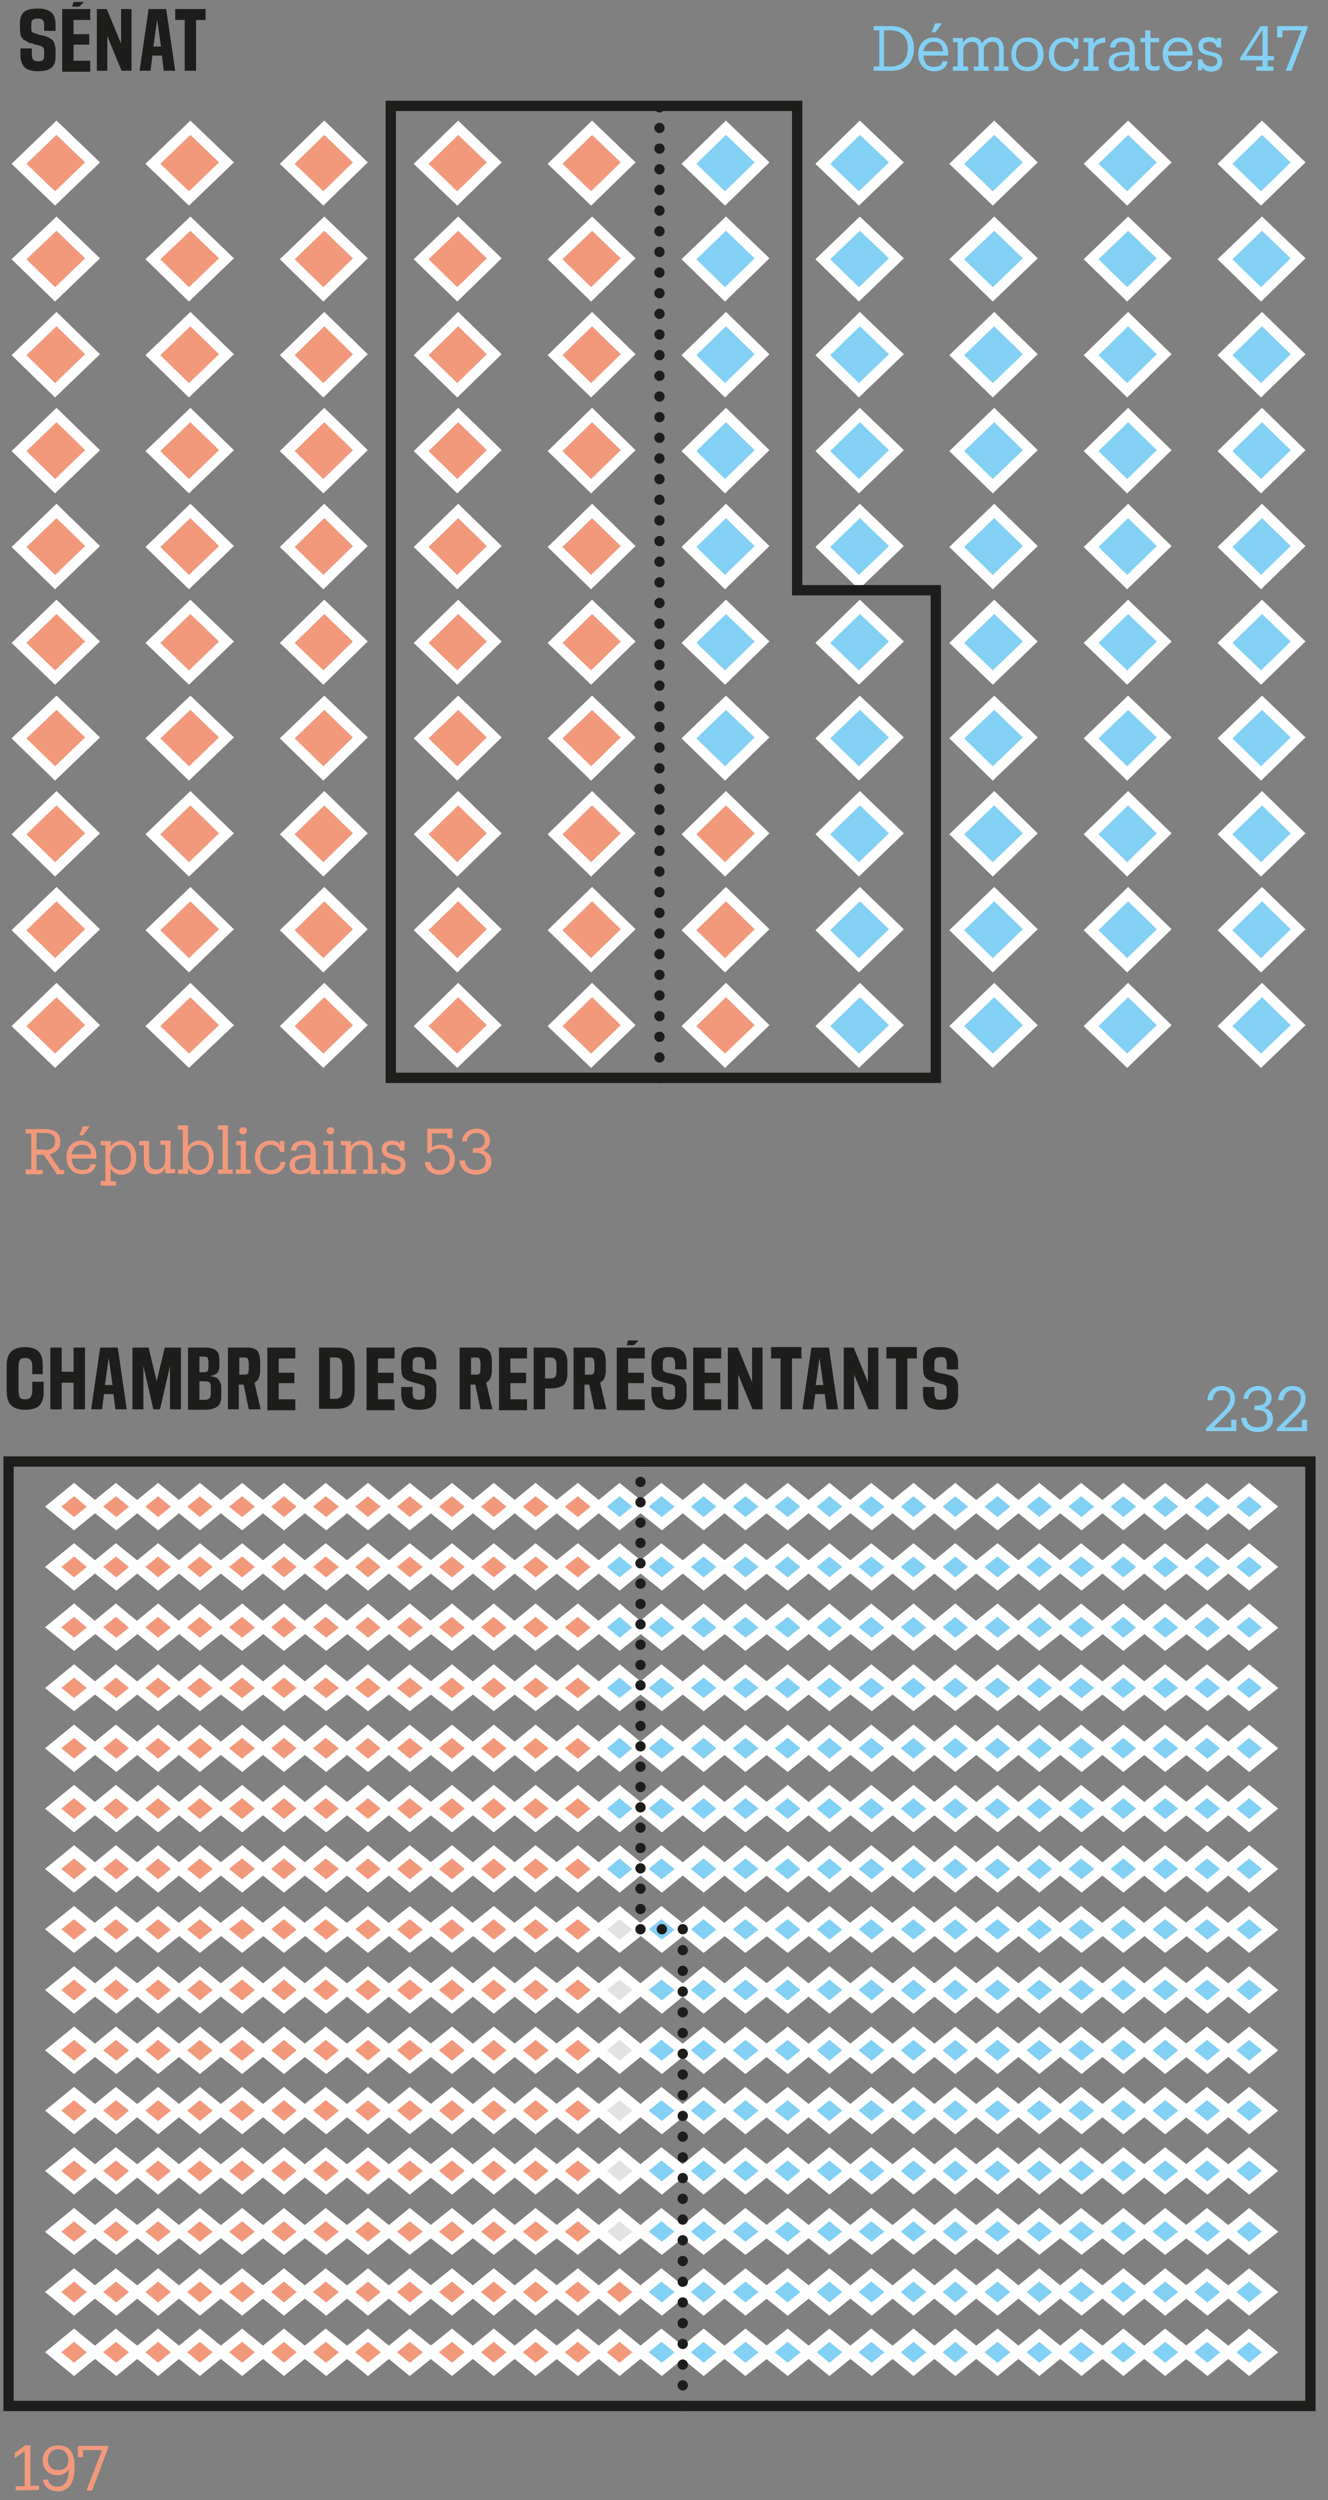 <?xml version="1.0" encoding="utf-8"?>
<!-- Generator: Adobe Illustrator 24.0.1, SVG Export Plug-In . SVG Version: 6.00 Build 0)  -->
<svg version="1.1" xmlns="http://www.w3.org/2000/svg" xmlns:xlink="http://www.w3.org/1999/xlink" x="0px" y="0px"
	 viewBox="0 0 279.7 526.5" style="enable-background:new 0 0 279.7 526.5;" xml:space="preserve">
<rect x="0" y="0" width="279.7" height="526.5" fill="#808080" stroke="none"/>
<style type="text/css">
	.st0{fill:#83D0F5;stroke:#FFFFFF;stroke-width:2.17;stroke-miterlimit:10;}
	.st1{fill:#E3E2E2;stroke:#FFFFFF;stroke-width:2.17;stroke-miterlimit:10;}
	.st2{fill:#F3997B;stroke:#FFFFFF;stroke-width:2.17;stroke-miterlimit:10;}
	.st3{fill:none;stroke:#1D1D1B;stroke-width:2.17;stroke-miterlimit:10;}
	.st4{fill:none;stroke:#1D1D1B;stroke-width:2.17;stroke-linecap:round;stroke-linejoin:round;}
	.st5{fill:none;stroke:#1D1D1B;stroke-width:2.17;stroke-linecap:round;stroke-linejoin:round;stroke-dasharray:0,4.283;}
	.st6{fill:none;stroke:#1D1D1B;stroke-width:2.17;stroke-linecap:round;stroke-linejoin:round;stroke-dasharray:0,4.45;}
	.st7{fill:none;stroke:#1D1D1B;stroke-width:2.17;stroke-linecap:round;stroke-linejoin:round;stroke-dasharray:0,4.365;}
	.st8{fill:none;stroke:#1D1D1B;stroke-width:2.17;stroke-linecap:round;stroke-linejoin:round;stroke-dasharray:0,4.35;}
	.st9{enable-background:new    ;}
	.st10{fill:#1D1D1B;}
	.st11{fill:#83D0F5;}
	.st12{fill:#F3997B;}
	.st13{fill:none;stroke:#FFFFFF;stroke-width:2.17;stroke-miterlimit:10;}
</style>
<g id="Calque_1">
	<title>mobile_majorite</title>
	<g id="Mode_Isolation">
		<polygon class="st0" points="263.1,339.1 267.5,342.8 263.1,346.3 258.7,342.7 		"/>
		<polygon class="st0" points="263.1,326.4 267.5,330 263.1,333.6 258.7,330 		"/>
		<polygon class="st0" points="263.1,313.7 267.5,317.3 263.1,320.9 258.7,317.3 		"/>
		<polygon class="st0" points="263.1,351.9 267.5,355.5 263.1,359 258.7,355.5 		"/>
		<polygon class="st0" points="263.1,364.6 267.5,368.2 263.1,371.8 258.7,368.2 		"/>
		<polygon class="st0" points="263.1,377.3 267.5,380.9 263.1,384.5 258.7,380.9 		"/>
		<polygon class="st0" points="263.1,390 267.5,393.6 263.1,397.2 258.7,393.6 		"/>
		<polygon class="st0" points="263.1,402.8 267.5,406.4 263.1,409.9 258.7,406.3 		"/>
		<polygon class="st0" points="263.1,415.5 267.5,419.1 263.1,422.7 258.7,419.1 		"/>
		<polygon class="st0" points="263.1,428.2 267.5,431.8 263.1,435.4 258.7,431.8 		"/>
		<polygon class="st0" points="263.1,440.9 267.5,444.5 263.1,448.1 258.7,444.5 		"/>
		<polygon class="st0" points="263.1,453.6 267.5,457.2 263.1,460.8 258.7,457.2 		"/>
		<polygon class="st0" points="263.1,466.4 267.5,470 263.1,473.5 258.7,470 		"/>
		<polygon class="st0" points="263.1,479.1 267.5,482.7 263.1,486.3 258.7,482.7 		"/>
		<polygon class="st0" points="263.1,491.8 267.5,495.4 263.1,499 258.7,495.4 		"/>
		<polygon class="st0" points="254.2,313.7 258.7,317.3 254.3,320.9 249.8,317.3 		"/>
		<polygon class="st0" points="254.2,326.4 258.7,330 254.3,333.6 249.8,330 		"/>
		<polygon class="st0" points="254.2,339.1 258.7,342.8 254.3,346.3 249.8,342.7 		"/>
		<polygon class="st0" points="254.2,351.9 258.7,355.5 254.3,359 249.8,355.5 		"/>
		<polygon class="st0" points="254.2,364.6 258.7,368.2 254.3,371.8 249.8,368.2 		"/>
		<polygon class="st0" points="254.2,377.3 258.7,380.9 254.3,384.5 249.8,380.9 		"/>
		<polygon class="st0" points="254.2,390 258.7,393.6 254.3,397.2 249.8,393.6 		"/>
		<polygon class="st0" points="254.2,402.8 258.7,406.4 254.3,409.9 249.8,406.3 		"/>
		<polygon class="st0" points="254.2,415.5 258.7,419.1 254.3,422.7 249.8,419.1 		"/>
		<polygon class="st0" points="254.2,428.2 258.7,431.8 254.3,435.4 249.8,431.8 		"/>
		<polygon class="st0" points="254.2,440.9 258.7,444.5 254.3,448.1 249.8,444.5 		"/>
		<polygon class="st0" points="254.2,453.6 258.7,457.2 254.3,460.8 249.8,457.2 		"/>
		<polygon class="st0" points="254.2,466.4 258.7,470 254.3,473.5 249.8,470 		"/>
		<polygon class="st0" points="254.2,479.1 258.7,482.7 254.3,486.3 249.8,482.7 		"/>
		<polygon class="st0" points="254.2,491.8 258.7,495.4 254.3,499 249.8,495.4 		"/>
		<polygon class="st0" points="245.4,313.7 249.9,317.3 245.4,320.9 241,317.3 		"/>
		<polygon class="st0" points="245.4,326.4 249.9,330 245.4,333.6 241,330 		"/>
		<polygon class="st0" points="245.4,339.1 249.9,342.8 245.4,346.3 241,342.7 		"/>
		<polygon class="st0" points="245.4,351.9 249.9,355.5 245.4,359 241,355.5 		"/>
		<polygon class="st0" points="245.4,364.6 249.9,368.2 245.4,371.8 241,368.2 		"/>
		<polygon class="st0" points="245.4,377.3 249.9,380.9 245.4,384.5 241,380.9 		"/>
		<polygon class="st0" points="245.4,390 249.9,393.6 245.4,397.2 241,393.6 		"/>
		<polygon class="st0" points="245.4,402.8 249.9,406.4 245.4,409.9 241,406.3 		"/>
		<polygon class="st0" points="245.4,415.5 249.9,419.1 245.4,422.7 241,419.1 		"/>
		<polygon class="st0" points="245.4,428.2 249.9,431.8 245.4,435.4 241,431.8 		"/>
		<polygon class="st0" points="245.4,440.9 249.9,444.5 245.4,448.1 241,444.5 		"/>
		<polygon class="st0" points="245.4,453.6 249.9,457.2 245.4,460.8 241,457.2 		"/>
		<polygon class="st0" points="245.4,466.4 249.9,470 245.4,473.5 241,470 		"/>
		<polygon class="st0" points="245.4,479.1 249.9,482.7 245.4,486.3 241,482.7 		"/>
		<polygon class="st0" points="245.4,491.8 249.9,495.4 245.4,499 241,495.4 		"/>
		<polygon class="st0" points="236.6,313.7 241,317.3 236.6,320.9 232.2,317.3 		"/>
		<polygon class="st0" points="236.6,326.4 241,330 236.6,333.6 232.2,330 		"/>
		<polygon class="st0" points="236.6,339.1 241,342.8 236.6,346.3 232.2,342.7 		"/>
		<polygon class="st0" points="236.6,351.9 241,355.5 236.6,359 232.2,355.5 		"/>
		<polygon class="st0" points="236.6,364.6 241,368.2 236.6,371.8 232.2,368.2 		"/>
		<polygon class="st0" points="236.6,377.3 241,380.9 236.6,384.5 232.2,380.9 		"/>
		<polygon class="st0" points="236.6,390 241,393.6 236.6,397.2 232.2,393.6 		"/>
		<polygon class="st0" points="236.6,402.8 241,406.4 236.6,409.9 232.2,406.3 		"/>
		<polygon class="st0" points="236.6,415.5 241,419.1 236.6,422.7 232.2,419.1 		"/>
		<polygon class="st0" points="236.6,428.2 241,431.8 236.6,435.4 232.2,431.8 		"/>
		<polygon class="st0" points="236.6,440.9 241,444.5 236.6,448.1 232.2,444.5 		"/>
		<polygon class="st0" points="236.6,453.6 241,457.2 236.6,460.8 232.2,457.2 		"/>
		<polygon class="st0" points="236.6,466.4 241,470 236.6,473.5 232.2,470 		"/>
		<polygon class="st0" points="236.6,479.1 241,482.7 236.6,486.3 232.2,482.7 		"/>
		<polygon class="st0" points="236.6,491.8 241,495.4 236.6,499 232.2,495.4 		"/>
		<polygon class="st0" points="227.7,313.7 232.2,317.3 227.8,320.9 223.3,317.3 		"/>
		<polygon class="st0" points="227.7,326.4 232.2,330 227.8,333.6 223.3,330 		"/>
		<polygon class="st0" points="227.7,339.1 232.2,342.8 227.8,346.3 223.3,342.7 		"/>
		<polygon class="st0" points="227.7,351.9 232.2,355.5 227.8,359 223.3,355.5 		"/>
		<polygon class="st0" points="227.7,364.6 232.2,368.2 227.8,371.8 223.3,368.2 		"/>
		<polygon class="st0" points="227.7,377.3 232.2,380.9 227.8,384.5 223.3,380.9 		"/>
		<polygon class="st0" points="227.7,390 232.2,393.6 227.8,397.2 223.3,393.6 		"/>
		<polygon class="st0" points="227.7,402.8 232.2,406.4 227.8,409.9 223.3,406.3 		"/>
		<polygon class="st0" points="227.7,415.5 232.2,419.1 227.8,422.7 223.3,419.1 		"/>
		<polygon class="st0" points="227.7,428.2 232.2,431.8 227.8,435.4 223.3,431.8 		"/>
		<polygon class="st0" points="227.7,440.9 232.2,444.5 227.8,448.1 223.3,444.5 		"/>
		<polygon class="st0" points="227.7,453.6 232.2,457.2 227.8,460.8 223.3,457.2 		"/>
		<polygon class="st0" points="227.7,466.4 232.2,470 227.8,473.5 223.3,470 		"/>
		<polygon class="st0" points="227.7,479.1 232.2,482.7 227.8,486.3 223.3,482.7 		"/>
		<polygon class="st0" points="227.7,491.8 232.2,495.4 227.8,499 223.3,495.4 		"/>
		<polygon class="st0" points="218.9,313.7 223.3,317.3 218.9,320.9 214.5,317.3 		"/>
		<polygon class="st0" points="218.9,326.4 223.3,330 218.9,333.6 214.5,330 		"/>
		<polygon class="st0" points="218.9,339.1 223.3,342.8 218.9,346.3 214.5,342.7 		"/>
		<polygon class="st0" points="218.9,351.9 223.3,355.5 218.9,359 214.5,355.5 		"/>
		<polygon class="st0" points="218.9,364.6 223.3,368.2 218.9,371.8 214.5,368.2 		"/>
		<polygon class="st0" points="218.9,377.3 223.3,380.9 218.9,384.5 214.5,380.9 		"/>
		<polygon class="st0" points="218.9,390 223.3,393.6 218.9,397.2 214.5,393.6 		"/>
		<polygon class="st0" points="218.9,402.8 223.3,406.4 218.9,409.9 214.5,406.3 		"/>
		<polygon class="st0" points="218.9,415.5 223.3,419.1 218.9,422.7 214.5,419.1 		"/>
		<polygon class="st0" points="218.9,428.2 223.3,431.8 218.9,435.4 214.5,431.8 		"/>
		<polygon class="st0" points="218.9,440.9 223.3,444.5 218.9,448.1 214.5,444.5 		"/>
		<polygon class="st0" points="218.9,453.6 223.3,457.2 218.9,460.8 214.5,457.2 		"/>
		<polygon class="st0" points="218.9,466.4 223.3,470 218.9,473.5 214.5,470 		"/>
		<polygon class="st0" points="218.9,479.1 223.3,482.7 218.9,486.3 214.5,482.7 		"/>
		<polygon class="st0" points="218.9,491.8 223.3,495.4 218.9,499 214.5,495.4 		"/>
		<polygon class="st0" points="210.1,313.7 214.5,317.3 210.1,320.9 205.6,317.3 		"/>
		<polygon class="st0" points="210.1,326.4 214.5,330 210.1,333.6 205.6,330 		"/>
		<polygon class="st0" points="210.1,339.1 214.5,342.8 210.1,346.3 205.6,342.7 		"/>
		<polygon class="st0" points="210.1,351.9 214.5,355.5 210.1,359 205.6,355.5 		"/>
		<polygon class="st0" points="210.1,364.6 214.5,368.2 210.1,371.8 205.6,368.2 		"/>
		<polygon class="st0" points="210.1,377.3 214.5,380.9 210.1,384.5 205.6,380.9 		"/>
		<polygon class="st0" points="210.1,390 214.5,393.6 210.1,397.2 205.6,393.6 		"/>
		<polygon class="st0" points="210.1,402.8 214.5,406.4 210.1,409.9 205.6,406.3 		"/>
		<polygon class="st0" points="210.1,415.5 214.5,419.1 210.1,422.7 205.6,419.1 		"/>
		<polygon class="st0" points="210.1,428.2 214.5,431.8 210.1,435.4 205.6,431.8 		"/>
		<polygon class="st0" points="210.1,440.9 214.5,444.5 210.1,448.1 205.6,444.5 		"/>
		<polygon class="st0" points="210.1,453.6 214.5,457.2 210.1,460.8 205.6,457.2 		"/>
		<polygon class="st0" points="210.1,466.4 214.5,470 210.1,473.5 205.6,470 		"/>
		<polygon class="st0" points="210.1,479.1 214.5,482.7 210.1,486.3 205.6,482.7 		"/>
		<polygon class="st0" points="210.1,491.8 214.5,495.4 210.1,499 205.6,495.4 		"/>
		<polygon class="st0" points="201.2,313.7 205.6,317.3 201.2,320.9 196.8,317.3 		"/>
		<polygon class="st0" points="201.2,326.4 205.6,330 201.2,333.6 196.8,330 		"/>
		<polygon class="st0" points="201.2,339.1 205.6,342.8 201.2,346.3 196.8,342.7 		"/>
		<polygon class="st0" points="201.2,351.9 205.6,355.5 201.2,359 196.8,355.5 		"/>
		<polygon class="st0" points="201.2,364.6 205.6,368.2 201.2,371.8 196.8,368.2 		"/>
		<polygon class="st0" points="201.2,377.3 205.6,380.9 201.2,384.5 196.8,380.9 		"/>
		<polygon class="st0" points="201.2,390 205.6,393.6 201.2,397.2 196.8,393.6 		"/>
		<polygon class="st0" points="201.2,402.8 205.6,406.4 201.2,409.9 196.8,406.3 		"/>
		<polygon class="st0" points="201.2,415.5 205.6,419.1 201.2,422.7 196.8,419.1 		"/>
		<polygon class="st0" points="201.2,428.2 205.6,431.8 201.2,435.4 196.8,431.8 		"/>
		<polygon class="st0" points="201.2,440.9 205.6,444.5 201.2,448.1 196.8,444.5 		"/>
		<polygon class="st0" points="201.2,453.6 205.6,457.2 201.2,460.8 196.8,457.2 		"/>
		<polygon class="st0" points="201.2,466.4 205.6,470 201.2,473.5 196.8,470 		"/>
		<polygon class="st0" points="201.2,479.1 205.6,482.7 201.2,486.3 196.8,482.7 		"/>
		<polygon class="st0" points="201.2,491.8 205.6,495.4 201.2,499 196.8,495.4 		"/>
		<polygon class="st0" points="192.4,313.7 196.8,317.3 192.4,320.9 188,317.3 		"/>
		<polygon class="st0" points="192.4,326.4 196.8,330 192.4,333.6 188,330 		"/>
		<polygon class="st0" points="192.4,339.1 196.8,342.8 192.4,346.3 188,342.7 		"/>
		<polygon class="st0" points="192.4,351.9 196.8,355.5 192.4,359 188,355.5 		"/>
		<polygon class="st0" points="192.4,364.6 196.8,368.2 192.4,371.8 188,368.2 		"/>
		<polygon class="st0" points="192.4,377.3 196.8,380.9 192.4,384.5 188,380.9 		"/>
		<polygon class="st0" points="192.4,390 196.8,393.6 192.4,397.2 188,393.6 		"/>
		<polygon class="st0" points="192.4,402.8 196.8,406.4 192.4,409.9 188,406.3 		"/>
		<polygon class="st0" points="192.4,415.5 196.8,419.1 192.4,422.7 188,419.1 		"/>
		<polygon class="st0" points="192.4,428.2 196.8,431.8 192.4,435.4 188,431.8 		"/>
		<polygon class="st0" points="192.4,440.9 196.8,444.5 192.4,448.1 188,444.5 		"/>
		<polygon class="st0" points="192.4,453.6 196.8,457.2 192.4,460.8 188,457.2 		"/>
		<polygon class="st0" points="192.4,466.4 196.8,470 192.4,473.5 188,470 		"/>
		<polygon class="st0" points="192.4,479.1 196.8,482.7 192.4,486.3 188,482.7 		"/>
		<polygon class="st0" points="192.4,491.8 196.8,495.4 192.4,499 188,495.4 		"/>
		<polygon class="st0" points="183.5,313.7 188,317.3 183.6,320.9 179.1,317.3 		"/>
		<polygon class="st0" points="183.5,326.4 188,330 183.6,333.6 179.1,330 		"/>
		<polygon class="st0" points="183.5,339.1 188,342.8 183.6,346.3 179.1,342.7 		"/>
		<polygon class="st0" points="183.5,351.9 188,355.5 183.6,359 179.1,355.5 		"/>
		<polygon class="st0" points="183.5,364.6 188,368.2 183.6,371.8 179.1,368.2 		"/>
		<polygon class="st0" points="183.5,377.3 188,380.9 183.6,384.5 179.1,380.9 		"/>
		<polygon class="st0" points="183.5,390 188,393.6 183.6,397.2 179.1,393.6 		"/>
		<polygon class="st0" points="183.5,402.8 188,406.4 183.6,409.9 179.1,406.3 		"/>
		<polygon class="st0" points="183.5,415.5 188,419.1 183.6,422.7 179.1,419.1 		"/>
		<polygon class="st0" points="183.5,428.2 188,431.8 183.6,435.4 179.1,431.8 		"/>
		<polygon class="st0" points="183.5,440.9 188,444.5 183.6,448.1 179.1,444.5 		"/>
		<polygon class="st0" points="183.5,453.6 188,457.2 183.6,460.8 179.1,457.2 		"/>
		<polygon class="st0" points="183.5,466.4 188,470 183.6,473.5 179.1,470 		"/>
		<polygon class="st0" points="183.5,479.1 188,482.7 183.6,486.3 179.1,482.7 		"/>
		<polygon class="st0" points="183.5,491.8 188,495.4 183.6,499 179.1,495.4 		"/>
		<polygon class="st0" points="174.7,313.7 179.1,317.3 174.7,320.9 170.3,317.3 		"/>
		<polygon class="st0" points="174.7,326.4 179.1,330 174.7,333.6 170.3,330 		"/>
		<polygon class="st0" points="174.7,339.1 179.1,342.8 174.7,346.3 170.3,342.7 		"/>
		<polygon class="st0" points="174.7,351.9 179.1,355.5 174.7,359 170.3,355.5 		"/>
		<polygon class="st0" points="174.7,364.6 179.1,368.2 174.7,371.8 170.3,368.2 		"/>
		<polygon class="st0" points="174.7,377.3 179.1,380.9 174.7,384.5 170.3,380.9 		"/>
		<polygon class="st0" points="174.7,390 179.1,393.6 174.7,397.2 170.3,393.6 		"/>
		<polygon class="st0" points="174.7,402.8 179.1,406.4 174.7,409.9 170.3,406.3 		"/>
		<polygon class="st0" points="174.7,415.5 179.1,419.1 174.7,422.7 170.3,419.1 		"/>
		<polygon class="st0" points="174.7,428.2 179.1,431.8 174.7,435.4 170.3,431.8 		"/>
		<polygon class="st0" points="174.7,440.9 179.1,444.5 174.7,448.1 170.3,444.5 		"/>
		<polygon class="st0" points="174.7,453.6 179.1,457.2 174.7,460.8 170.3,457.2 		"/>
		<polygon class="st0" points="174.7,466.4 179.1,470 174.7,473.5 170.3,470 		"/>
		<polygon class="st0" points="174.7,479.1 179.1,482.7 174.7,486.3 170.3,482.7 		"/>
		<polygon class="st0" points="174.7,491.8 179.1,495.4 174.7,499 170.3,495.4 		"/>
		<polygon class="st0" points="165.9,313.7 170.3,317.3 165.9,320.9 161.4,317.3 		"/>
		<polygon class="st0" points="165.9,326.4 170.3,330 165.9,333.6 161.4,330 		"/>
		<polygon class="st0" points="165.9,339.1 170.3,342.8 165.9,346.3 161.4,342.7 		"/>
		<polygon class="st0" points="165.9,351.9 170.3,355.5 165.9,359 161.4,355.5 		"/>
		<polygon class="st0" points="165.9,364.6 170.3,368.2 165.9,371.8 161.4,368.2 		"/>
		<polygon class="st0" points="165.9,377.3 170.3,380.9 165.9,384.5 161.4,380.9 		"/>
		<polygon class="st0" points="165.9,390 170.3,393.6 165.9,397.2 161.4,393.6 		"/>
		<polygon class="st0" points="165.9,402.8 170.3,406.4 165.9,409.9 161.4,406.3 		"/>
		<polygon class="st0" points="165.9,415.5 170.3,419.1 165.9,422.7 161.4,419.1 		"/>
		<polygon class="st0" points="165.9,428.2 170.3,431.8 165.9,435.4 161.4,431.8 		"/>
		<polygon class="st0" points="165.9,440.9 170.3,444.5 165.9,448.1 161.4,444.5 		"/>
		<polygon class="st0" points="165.9,453.6 170.3,457.2 165.9,460.8 161.4,457.2 		"/>
		<polygon class="st0" points="165.9,466.4 170.3,470 165.9,473.5 161.4,470 		"/>
		<polygon class="st0" points="165.9,479.1 170.3,482.7 165.9,486.3 161.4,482.7 		"/>
		<polygon class="st0" points="165.9,491.8 170.3,495.4 165.9,499 161.4,495.4 		"/>
		<polygon class="st0" points="157,313.7 161.5,317.3 157,320.9 152.6,317.3 		"/>
		<polygon class="st0" points="157,326.4 161.5,330 157,333.6 152.6,330 		"/>
		<polygon class="st0" points="157,339.1 161.5,342.8 157,346.3 152.6,342.7 		"/>
		<polygon class="st0" points="157,351.9 161.5,355.5 157,359 152.6,355.5 		"/>
		<polygon class="st0" points="157,364.6 161.5,368.2 157,371.8 152.6,368.2 		"/>
		<polygon class="st0" points="157,377.3 161.5,380.9 157,384.5 152.6,380.9 		"/>
		<polygon class="st0" points="157,390 161.5,393.6 157,397.2 152.6,393.6 		"/>
		<polygon class="st0" points="157,402.8 161.5,406.4 157,409.9 152.6,406.3 		"/>
		<polygon class="st0" points="157,415.5 161.5,419.1 157,422.7 152.6,419.1 		"/>
		<polygon class="st0" points="157,428.2 161.5,431.8 157,435.4 152.6,431.8 		"/>
		<polygon class="st0" points="157,440.9 161.5,444.5 157,448.1 152.6,444.5 		"/>
		<polygon class="st0" points="157,453.6 161.5,457.2 157,460.8 152.6,457.2 		"/>
		<polygon class="st0" points="157,466.4 161.5,470 157,473.5 152.6,470 		"/>
		<polygon class="st0" points="157,479.1 161.5,482.7 157,486.3 152.6,482.7 		"/>
		<polygon class="st0" points="157,491.8 161.5,495.4 157,499 152.6,495.4 		"/>
		<polygon class="st0" points="148.2,313.7 152.6,317.3 148.2,320.9 143.8,317.3 		"/>
		<polygon class="st0" points="148.2,326.4 152.6,330 148.2,333.6 143.8,330 		"/>
		<polygon class="st0" points="148.2,339.1 152.6,342.8 148.2,346.3 143.8,342.7 		"/>
		<polygon class="st0" points="148.2,351.9 152.6,355.5 148.2,359 143.8,355.5 		"/>
		<polygon class="st0" points="148.2,364.6 152.6,368.2 148.2,371.8 143.8,368.2 		"/>
		<polygon class="st0" points="148.2,377.3 152.6,380.9 148.2,384.5 143.8,380.9 		"/>
		<polygon class="st0" points="148.2,390 152.6,393.6 148.2,397.2 143.8,393.6 		"/>
		<polygon class="st0" points="148.2,402.8 152.6,406.4 148.2,409.9 143.8,406.3 		"/>
		<polygon class="st0" points="148.2,415.5 152.6,419.1 148.2,422.7 143.8,419.1 		"/>
		<polygon class="st0" points="148.2,428.2 152.6,431.8 148.2,435.4 143.8,431.8 		"/>
		<polygon class="st0" points="148.2,440.9 152.6,444.5 148.2,448.1 143.8,444.5 		"/>
		<polygon class="st0" points="148.2,453.6 152.6,457.2 148.2,460.8 143.8,457.2 		"/>
		<polygon class="st0" points="148.2,466.4 152.6,470 148.2,473.5 143.8,470 		"/>
		<polygon class="st0" points="148.2,479.1 152.6,482.7 148.2,486.3 143.8,482.7 		"/>
		<polygon class="st0" points="148.2,491.8 152.6,495.4 148.2,499 143.8,495.4 		"/>
		<polygon class="st0" points="139.3,313.7 143.8,317.3 139.4,320.9 134.9,317.3 		"/>
		<polygon class="st0" points="139.3,326.4 143.8,330 139.4,333.6 134.9,330 		"/>
		<polygon class="st0" points="139.3,339.1 143.8,342.8 139.4,346.3 134.9,342.7 		"/>
		<polygon class="st0" points="139.3,351.9 143.8,355.5 139.4,359 134.9,355.5 		"/>
		<polygon class="st0" points="139.3,364.6 143.8,368.2 139.4,371.8 134.9,368.2 		"/>
		<polygon class="st0" points="139.3,377.3 143.8,380.9 139.4,384.5 134.9,380.9 		"/>
		<polygon class="st0" points="139.3,390 143.8,393.6 139.4,397.2 134.9,393.6 		"/>
		<polygon class="st0" points="139.3,402.8 143.8,406.4 139.4,409.9 134.9,406.3 		"/>
		<polygon class="st0" points="139.3,415.5 143.8,419.1 139.4,422.7 134.9,419.1 		"/>
		<polygon class="st0" points="139.3,428.2 143.8,431.8 139.4,435.4 134.9,431.8 		"/>
		<polygon class="st0" points="139.3,440.9 143.8,444.5 139.4,448.1 134.9,444.5 		"/>
		<polygon class="st0" points="139.3,453.6 143.8,457.2 139.4,460.8 134.9,457.2 		"/>
		<polygon class="st0" points="139.3,466.4 143.8,470 139.4,473.5 134.9,470 		"/>
		<polygon class="st0" points="139.3,479.1 143.8,482.7 139.4,486.3 134.9,482.7 		"/>
		<polygon class="st0" points="139.3,491.8 143.8,495.4 139.4,499 134.9,495.4 		"/>
		<polygon class="st0" points="130.5,313.7 134.9,317.3 130.5,320.9 126.1,317.3 		"/>
		<polygon class="st0" points="130.5,326.4 134.9,330 130.5,333.6 126.1,330 		"/>
		<polygon class="st0" points="130.5,339.1 134.9,342.8 130.5,346.3 126.1,342.7 		"/>
		<polygon class="st0" points="130.5,351.9 134.9,355.5 130.5,359 126.1,355.5 		"/>
		<polygon class="st0" points="130.5,364.6 134.9,368.2 130.5,371.8 126.1,368.2 		"/>
		<polygon class="st0" points="130.5,377.3 134.9,380.9 130.5,384.5 126.1,380.9 		"/>
		<polygon class="st0" points="130.5,390 134.9,393.6 130.5,397.2 126.1,393.6 		"/>
		<polygon class="st1" points="130.5,402.8 134.9,406.4 130.5,409.9 126.1,406.3 		"/>
		<polygon class="st1" points="130.5,415.5 134.9,419.1 130.5,422.7 126.1,419.1 		"/>
		<polygon class="st1" points="130.5,428.2 134.9,431.8 130.5,435.4 126.1,431.8 		"/>
		<polygon class="st1" points="130.5,440.9 134.9,444.5 130.5,448.1 126.1,444.5 		"/>
		<polygon class="st1" points="130.5,453.6 134.9,457.2 130.5,460.8 126.1,457.2 		"/>
		<polygon class="st1" points="130.5,466.4 134.9,470 130.5,473.5 126.1,470 		"/>
		<polygon class="st2" points="130.5,479.1 134.9,482.7 130.5,486.3 126.1,482.7 		"/>
		<polygon class="st2" points="130.5,491.8 134.9,495.4 130.5,499 126.1,495.4 		"/>
		<polygon class="st2" points="121.7,313.7 126.1,317.3 121.7,320.9 117.2,317.3 		"/>
		<polygon class="st2" points="121.7,326.4 126.1,330 121.7,333.6 117.2,330 		"/>
		<polygon class="st2" points="121.7,339.1 126.1,342.8 121.7,346.3 117.2,342.7 		"/>
		<polygon class="st2" points="121.7,351.9 126.1,355.5 121.7,359 117.2,355.5 		"/>
		<polygon class="st2" points="121.7,364.6 126.1,368.2 121.7,371.8 117.2,368.2 		"/>
		<polygon class="st2" points="121.7,377.3 126.1,380.9 121.7,384.5 117.2,380.9 		"/>
		<polygon class="st2" points="121.7,390 126.1,393.6 121.7,397.2 117.2,393.6 		"/>
		<polygon class="st2" points="121.7,402.8 126.1,406.4 121.7,409.9 117.2,406.3 		"/>
		<polygon class="st2" points="121.7,415.5 126.1,419.1 121.7,422.7 117.2,419.1 		"/>
		<polygon class="st2" points="121.7,428.2 126.1,431.8 121.7,435.4 117.2,431.8 		"/>
		<polygon class="st2" points="121.7,440.9 126.1,444.5 121.7,448.1 117.2,444.5 		"/>
		<polygon class="st2" points="121.7,453.6 126.1,457.2 121.7,460.8 117.2,457.2 		"/>
		<polygon class="st2" points="121.7,466.4 126.1,470 121.7,473.5 117.2,470 		"/>
		<polygon class="st2" points="121.7,479.1 126.1,482.7 121.7,486.3 117.2,482.7 		"/>
		<polygon class="st2" points="121.7,491.8 126.1,495.4 121.7,499 117.2,495.4 		"/>
		<polygon class="st2" points="112.8,313.7 117.3,317.3 112.8,320.9 108.4,317.3 		"/>
		<polygon class="st2" points="112.8,326.4 117.3,330 112.8,333.6 108.4,330 		"/>
		<polygon class="st2" points="112.8,339.1 117.3,342.8 112.8,346.3 108.4,342.7 		"/>
		<polygon class="st2" points="112.8,351.9 117.3,355.5 112.8,359 108.4,355.5 		"/>
		<polygon class="st2" points="112.8,364.6 117.3,368.2 112.8,371.8 108.4,368.2 		"/>
		<polygon class="st2" points="112.8,377.3 117.3,380.9 112.8,384.5 108.4,380.9 		"/>
		<polygon class="st2" points="112.8,390 117.3,393.6 112.8,397.2 108.4,393.6 		"/>
		<polygon class="st2" points="112.8,402.8 117.3,406.4 112.8,409.9 108.4,406.3 		"/>
		<polygon class="st2" points="112.8,415.5 117.3,419.1 112.8,422.7 108.4,419.1 		"/>
		<polygon class="st2" points="112.8,428.2 117.3,431.8 112.8,435.4 108.4,431.8 		"/>
		<polygon class="st2" points="112.8,440.9 117.3,444.5 112.8,448.1 108.4,444.5 		"/>
		<polygon class="st2" points="112.8,453.6 117.3,457.2 112.8,460.8 108.4,457.2 		"/>
		<polygon class="st2" points="112.8,466.4 117.3,470 112.8,473.5 108.4,470 		"/>
		<polygon class="st2" points="112.8,479.1 117.3,482.7 112.8,486.3 108.4,482.7 		"/>
		<polygon class="st2" points="112.8,491.8 117.3,495.4 112.8,499 108.4,495.4 		"/>
		<polygon class="st2" points="104,313.7 108.4,317.3 104,320.9 99.6,317.3 		"/>
		<polygon class="st2" points="104,326.4 108.4,330 104,333.6 99.6,330 		"/>
		<polygon class="st2" points="104,339.1 108.4,342.8 104,346.3 99.6,342.7 		"/>
		<polygon class="st2" points="104,351.9 108.4,355.5 104,359 99.6,355.5 		"/>
		<polygon class="st2" points="104,364.6 108.4,368.2 104,371.8 99.6,368.2 		"/>
		<polygon class="st2" points="104,377.3 108.4,380.9 104,384.5 99.6,380.9 		"/>
		<polygon class="st2" points="104,390 108.4,393.6 104,397.2 99.6,393.6 		"/>
		<polygon class="st2" points="104,402.8 108.4,406.4 104,409.9 99.6,406.3 		"/>
		<polygon class="st2" points="104,415.5 108.4,419.1 104,422.7 99.6,419.1 		"/>
		<polygon class="st2" points="104,428.2 108.4,431.8 104,435.4 99.6,431.8 		"/>
		<polygon class="st2" points="104,440.9 108.4,444.5 104,448.1 99.6,444.5 		"/>
		<polygon class="st2" points="104,453.6 108.4,457.2 104,460.8 99.6,457.2 		"/>
		<polygon class="st2" points="104,466.4 108.4,470 104,473.5 99.6,470 		"/>
		<polygon class="st2" points="104,479.1 108.4,482.7 104,486.3 99.6,482.7 		"/>
		<polygon class="st2" points="104,491.8 108.4,495.4 104,499 99.6,495.4 		"/>
		<polygon class="st2" points="95.2,313.7 99.6,317.3 95.2,320.9 90.7,317.3 		"/>
		<polygon class="st2" points="95.2,326.4 99.6,330 95.2,333.6 90.7,330 		"/>
		<polygon class="st2" points="95.2,339.1 99.6,342.8 95.2,346.3 90.7,342.7 		"/>
		<polygon class="st2" points="95.2,351.9 99.6,355.5 95.2,359 90.7,355.5 		"/>
		<polygon class="st2" points="95.2,364.6 99.6,368.2 95.2,371.8 90.7,368.2 		"/>
		<polygon class="st2" points="95.2,377.3 99.6,380.9 95.2,384.5 90.7,380.9 		"/>
		<polygon class="st2" points="95.2,390 99.6,393.6 95.2,397.2 90.7,393.6 		"/>
		<polygon class="st2" points="95.2,402.8 99.6,406.4 95.2,409.9 90.7,406.3 		"/>
		<polygon class="st2" points="95.2,415.5 99.6,419.1 95.2,422.7 90.7,419.1 		"/>
		<polygon class="st2" points="95.2,428.2 99.6,431.8 95.2,435.4 90.7,431.8 		"/>
		<polygon class="st2" points="95.2,440.9 99.6,444.5 95.2,448.1 90.7,444.5 		"/>
		<polygon class="st2" points="95.2,453.6 99.6,457.2 95.2,460.8 90.7,457.2 		"/>
		<polygon class="st2" points="95.2,466.4 99.6,470 95.2,473.5 90.7,470 		"/>
		<polygon class="st2" points="95.2,479.1 99.6,482.7 95.2,486.3 90.7,482.7 		"/>
		<polygon class="st2" points="95.2,491.8 99.6,495.4 95.2,499 90.7,495.4 		"/>
		<polygon class="st2" points="86.3,313.7 90.8,317.3 86.3,320.9 81.9,317.3 		"/>
		<polygon class="st2" points="86.3,326.4 90.8,330 86.3,333.6 81.9,330 		"/>
		<polygon class="st2" points="86.3,339.1 90.8,342.8 86.3,346.3 81.9,342.7 		"/>
		<polygon class="st2" points="86.3,351.9 90.8,355.5 86.3,359 81.9,355.5 		"/>
		<polygon class="st2" points="86.3,364.6 90.8,368.2 86.3,371.8 81.9,368.2 		"/>
		<polygon class="st2" points="86.3,377.3 90.8,380.9 86.3,384.5 81.9,380.9 		"/>
		<polygon class="st2" points="86.3,390 90.8,393.6 86.3,397.2 81.9,393.6 		"/>
		<polygon class="st2" points="86.3,402.8 90.8,406.4 86.3,409.9 81.9,406.3 		"/>
		<polygon class="st2" points="86.3,415.5 90.8,419.1 86.3,422.7 81.9,419.1 		"/>
		<polygon class="st2" points="86.3,428.2 90.8,431.8 86.3,435.4 81.9,431.8 		"/>
		<polygon class="st2" points="86.3,440.9 90.8,444.5 86.3,448.1 81.9,444.5 		"/>
		<polygon class="st2" points="86.3,453.6 90.8,457.2 86.3,460.8 81.9,457.2 		"/>
		<polygon class="st2" points="86.3,466.4 90.8,470 86.3,473.5 81.9,470 		"/>
		<polygon class="st2" points="86.3,479.1 90.8,482.7 86.3,486.3 81.9,482.7 		"/>
		<polygon class="st2" points="86.3,491.8 90.8,495.4 86.3,499 81.9,495.4 		"/>
		<polygon class="st2" points="77.5,313.7 81.9,317.3 77.5,320.9 73.1,317.3 		"/>
		<polygon class="st2" points="77.5,326.4 81.9,330 77.5,333.6 73.1,330 		"/>
		<polygon class="st2" points="77.5,339.1 81.9,342.8 77.5,346.3 73.1,342.7 		"/>
		<polygon class="st2" points="77.5,351.9 81.9,355.5 77.5,359 73.1,355.5 		"/>
		<polygon class="st2" points="77.5,364.6 81.9,368.2 77.5,371.8 73.1,368.2 		"/>
		<polygon class="st2" points="77.5,377.3 81.9,380.9 77.5,384.5 73.1,380.9 		"/>
		<polygon class="st2" points="77.5,390 81.9,393.6 77.5,397.2 73.1,393.6 		"/>
		<polygon class="st2" points="77.5,402.8 81.9,406.4 77.5,409.9 73.1,406.3 		"/>
		<polygon class="st2" points="77.5,415.5 81.9,419.1 77.5,422.7 73.1,419.1 		"/>
		<polygon class="st2" points="77.5,428.2 81.9,431.8 77.5,435.4 73.1,431.8 		"/>
		<polygon class="st2" points="77.5,440.9 81.9,444.5 77.5,448.1 73.1,444.5 		"/>
		<polygon class="st2" points="77.5,453.6 81.9,457.2 77.5,460.8 73.1,457.2 		"/>
		<polygon class="st2" points="77.5,466.4 81.9,470 77.5,473.5 73.1,470 		"/>
		<polygon class="st2" points="77.5,479.1 81.9,482.7 77.5,486.3 73.1,482.7 		"/>
		<polygon class="st2" points="77.5,491.8 81.9,495.4 77.5,499 73.1,495.4 		"/>
		<polygon class="st2" points="68.6,313.7 73.1,317.3 68.7,320.9 64.2,317.3 		"/>
		<polygon class="st2" points="68.6,326.4 73.1,330 68.7,333.6 64.2,330 		"/>
		<polygon class="st2" points="68.6,339.1 73.1,342.8 68.7,346.3 64.2,342.7 		"/>
		<polygon class="st2" points="68.6,351.9 73.1,355.5 68.7,359 64.2,355.5 		"/>
		<polygon class="st2" points="68.6,364.6 73.1,368.2 68.7,371.8 64.2,368.2 		"/>
		<polygon class="st2" points="68.6,377.3 73.1,380.9 68.7,384.5 64.2,380.9 		"/>
		<polygon class="st2" points="68.6,390 73.1,393.6 68.7,397.2 64.2,393.6 		"/>
		<polygon class="st2" points="68.6,402.8 73.1,406.4 68.7,409.9 64.2,406.3 		"/>
		<polygon class="st2" points="68.6,415.5 73.1,419.1 68.7,422.7 64.2,419.1 		"/>
		<polygon class="st2" points="68.6,428.2 73.1,431.8 68.7,435.4 64.2,431.8 		"/>
		<polygon class="st2" points="68.6,440.9 73.1,444.5 68.7,448.1 64.2,444.5 		"/>
		<polygon class="st2" points="68.6,453.6 73.1,457.2 68.7,460.8 64.2,457.2 		"/>
		<polygon class="st2" points="68.6,466.4 73.1,470 68.7,473.5 64.2,470 		"/>
		<polygon class="st2" points="68.6,479.1 73.1,482.7 68.7,486.3 64.2,482.7 		"/>
		<polygon class="st2" points="68.6,491.8 73.1,495.4 68.7,499 64.2,495.4 		"/>
		<polygon class="st2" points="59.8,313.7 64.2,317.3 59.8,320.9 55.4,317.3 		"/>
		<polygon class="st2" points="59.8,326.4 64.2,330 59.8,333.6 55.4,330 		"/>
		<polygon class="st2" points="59.8,339.1 64.2,342.8 59.8,346.3 55.4,342.7 		"/>
		<polygon class="st2" points="59.8,351.9 64.2,355.5 59.8,359 55.4,355.5 		"/>
		<polygon class="st2" points="59.8,364.6 64.2,368.2 59.8,371.8 55.4,368.2 		"/>
		<polygon class="st2" points="59.8,377.3 64.2,380.9 59.8,384.5 55.4,380.9 		"/>
		<polygon class="st2" points="59.8,390 64.2,393.6 59.8,397.2 55.4,393.6 		"/>
		<polygon class="st2" points="59.8,402.8 64.2,406.4 59.8,409.9 55.4,406.3 		"/>
		<polygon class="st2" points="59.8,415.5 64.2,419.1 59.8,422.7 55.4,419.1 		"/>
		<polygon class="st2" points="59.8,428.2 64.2,431.8 59.8,435.4 55.4,431.8 		"/>
		<polygon class="st2" points="59.8,440.9 64.2,444.5 59.8,448.1 55.4,444.5 		"/>
		<polygon class="st2" points="59.8,453.6 64.2,457.2 59.8,460.8 55.4,457.2 		"/>
		<polygon class="st2" points="59.8,466.4 64.2,470 59.8,473.5 55.4,470 		"/>
		<polygon class="st2" points="59.8,479.1 64.2,482.7 59.8,486.3 55.4,482.7 		"/>
		<polygon class="st2" points="59.8,491.8 64.2,495.4 59.8,499 55.4,495.4 		"/>
		<polygon class="st2" points="51,313.7 55.4,317.3 51,320.9 46.5,317.3 		"/>
		<polygon class="st2" points="51,326.4 55.4,330 51,333.6 46.5,330 		"/>
		<polygon class="st2" points="51,339.1 55.4,342.8 51,346.3 46.5,342.7 		"/>
		<polygon class="st2" points="51,351.9 55.4,355.5 51,359 46.5,355.5 		"/>
		<polygon class="st2" points="51,364.6 55.4,368.2 51,371.8 46.5,368.2 		"/>
		<polygon class="st2" points="51,377.3 55.4,380.9 51,384.5 46.5,380.9 		"/>
		<polygon class="st2" points="51,390 55.4,393.6 51,397.2 46.5,393.6 		"/>
		<polygon class="st2" points="51,402.8 55.4,406.4 51,409.9 46.5,406.3 		"/>
		<polygon class="st2" points="51,415.5 55.4,419.1 51,422.7 46.5,419.1 		"/>
		<polygon class="st2" points="51,428.2 55.4,431.8 51,435.4 46.5,431.8 		"/>
		<polygon class="st2" points="51,440.9 55.4,444.5 51,448.1 46.5,444.5 		"/>
		<polygon class="st2" points="51,453.6 55.4,457.2 51,460.8 46.5,457.2 		"/>
		<polygon class="st2" points="51,466.4 55.4,470 51,473.5 46.5,470 		"/>
		<polygon class="st2" points="51,479.1 55.4,482.7 51,486.3 46.5,482.7 		"/>
		<polygon class="st2" points="51,491.8 55.4,495.4 51,499 46.5,495.4 		"/>
		<polygon class="st2" points="42.1,313.7 46.5,317.3 42.1,320.9 37.7,317.3 		"/>
		<polygon class="st2" points="42.1,326.4 46.5,330 42.1,333.6 37.7,330 		"/>
		<polygon class="st2" points="42.1,339.1 46.5,342.8 42.1,346.3 37.7,342.7 		"/>
		<polygon class="st2" points="42.1,351.9 46.5,355.5 42.1,359 37.7,355.5 		"/>
		<polygon class="st2" points="42.1,364.6 46.5,368.2 42.1,371.8 37.7,368.2 		"/>
		<polygon class="st2" points="42.1,377.3 46.5,380.9 42.1,384.5 37.7,380.9 		"/>
		<polygon class="st2" points="42.1,390 46.5,393.6 42.1,397.2 37.7,393.6 		"/>
		<polygon class="st2" points="42.1,402.8 46.5,406.4 42.1,409.9 37.7,406.3 		"/>
		<polygon class="st2" points="42.1,415.5 46.5,419.1 42.1,422.7 37.7,419.1 		"/>
		<polygon class="st2" points="42.1,428.2 46.5,431.8 42.1,435.4 37.7,431.8 		"/>
		<polygon class="st2" points="42.1,440.9 46.5,444.5 42.1,448.1 37.7,444.5 		"/>
		<polygon class="st2" points="42.1,453.6 46.5,457.2 42.1,460.8 37.7,457.2 		"/>
		<polygon class="st2" points="42.1,466.4 46.5,470 42.1,473.5 37.7,470 		"/>
		<polygon class="st2" points="42.1,479.1 46.5,482.7 42.1,486.3 37.7,482.7 		"/>
		<polygon class="st2" points="42.1,491.8 46.5,495.4 42.1,499 37.7,495.4 		"/>
		<polygon class="st2" points="33.3,313.7 37.7,317.3 33.3,320.9 28.9,317.3 		"/>
		<polygon class="st2" points="33.3,326.4 37.7,330 33.3,333.6 28.9,330 		"/>
		<polygon class="st2" points="33.3,339.1 37.7,342.8 33.3,346.3 28.9,342.7 		"/>
		<polygon class="st2" points="33.3,351.9 37.7,355.5 33.3,359 28.9,355.5 		"/>
		<polygon class="st2" points="33.3,364.6 37.7,368.2 33.3,371.8 28.9,368.2 		"/>
		<polygon class="st2" points="33.3,377.3 37.7,380.9 33.3,384.5 28.9,380.9 		"/>
		<polygon class="st2" points="33.3,390 37.7,393.6 33.3,397.2 28.9,393.6 		"/>
		<polygon class="st2" points="33.3,402.8 37.7,406.4 33.3,409.9 28.9,406.3 		"/>
		<polygon class="st2" points="33.3,415.5 37.7,419.1 33.3,422.7 28.9,419.1 		"/>
		<polygon class="st2" points="33.3,428.2 37.7,431.8 33.3,435.4 28.9,431.8 		"/>
		<polygon class="st2" points="33.3,440.9 37.7,444.5 33.3,448.1 28.9,444.5 		"/>
		<polygon class="st2" points="33.3,453.6 37.7,457.2 33.3,460.8 28.9,457.2 		"/>
		<polygon class="st2" points="33.3,466.4 37.7,470 33.3,473.5 28.9,470 		"/>
		<polygon class="st2" points="33.3,479.1 37.7,482.7 33.3,486.3 28.9,482.7 		"/>
		<polygon class="st2" points="33.3,491.8 37.7,495.4 33.3,499 28.9,495.4 		"/>
		<polygon class="st2" points="24.4,313.7 28.9,317.3 24.5,320.9 20,317.3 		"/>
		<polygon class="st2" points="24.4,326.4 28.9,330 24.5,333.6 20,330 		"/>
		<polygon class="st2" points="24.4,339.1 28.9,342.8 24.5,346.3 20,342.7 		"/>
		<polygon class="st2" points="24.4,351.9 28.9,355.5 24.5,359 20,355.5 		"/>
		<polygon class="st2" points="24.4,364.6 28.9,368.2 24.5,371.8 20,368.2 		"/>
		<polygon class="st2" points="24.4,377.3 28.9,380.9 24.5,384.5 20,380.9 		"/>
		<polygon class="st2" points="24.4,390 28.9,393.6 24.5,397.2 20,393.6 		"/>
		<polygon class="st2" points="24.4,402.8 28.9,406.4 24.5,409.9 20,406.3 		"/>
		<polygon class="st2" points="24.4,415.5 28.9,419.1 24.5,422.7 20,419.1 		"/>
		<polygon class="st2" points="24.4,428.2 28.9,431.8 24.5,435.4 20,431.8 		"/>
		<polygon class="st2" points="24.4,440.9 28.9,444.5 24.5,448.1 20,444.5 		"/>
		<polygon class="st2" points="24.4,453.6 28.9,457.2 24.5,460.8 20,457.2 		"/>
		<polygon class="st2" points="24.4,466.4 28.9,470 24.5,473.5 20,470 		"/>
		<polygon class="st2" points="24.4,479.1 28.9,482.7 24.5,486.3 20,482.7 		"/>
		<polygon class="st2" points="24.4,491.8 28.9,495.4 24.5,499 20,495.4 		"/>
		<polygon class="st2" points="15.6,313.7 20,317.3 15.6,320.9 11.2,317.3 		"/>
		<polygon class="st2" points="15.6,326.4 20,330 15.6,333.6 11.2,330 		"/>
		<polygon class="st2" points="15.6,339.1 20,342.8 15.6,346.3 11.2,342.7 		"/>
		<polygon class="st2" points="15.6,351.9 20,355.5 15.6,359 11.2,355.5 		"/>
		<polygon class="st2" points="15.6,364.6 20,368.2 15.6,371.8 11.2,368.2 		"/>
		<polygon class="st2" points="15.6,377.3 20,380.9 15.6,384.5 11.2,380.9 		"/>
		<polygon class="st2" points="15.6,390 20,393.6 15.6,397.2 11.2,393.6 		"/>
		<polygon class="st2" points="15.6,402.8 20,406.4 15.6,409.9 11.2,406.3 		"/>
		<polygon class="st2" points="15.6,415.5 20,419.1 15.6,422.7 11.2,419.1 		"/>
		<polygon class="st2" points="15.6,428.2 20,431.8 15.6,435.4 11.2,431.8 		"/>
		<polygon class="st2" points="15.6,440.9 20,444.5 15.6,448.1 11.2,444.5 		"/>
		<polygon class="st2" points="15.6,453.6 20,457.2 15.6,460.8 11.2,457.2 		"/>
		<polygon class="st2" points="15.6,466.4 20,470 15.6,473.5 11.2,470 		"/>
		<polygon class="st2" points="15.6,479.1 20,482.7 15.6,486.3 11.2,482.7 		"/>
		<polygon class="st2" points="15.6,491.8 20,495.4 15.6,499 11.2,495.4 		"/>
		<polyline class="st3" points="139.4,506.7 1.8,506.7 1.8,307.8 139.4,307.8 		"/>
		<polyline class="st3" points="139.4,307.8 276,307.8 276,506.7 139.4,506.7 		"/>
		<g>
			<g>
				<line class="st4" x1="134.9" y1="307.8" x2="134.9" y2="307.8"/>
				<line class="st5" x1="134.9" y1="312.1" x2="134.9" y2="404.2"/>
				<line class="st4" x1="134.9" y1="406.3" x2="134.9" y2="406.3"/>
				<line class="st6" x1="139.4" y1="406.3" x2="141.6" y2="406.3"/>
				<line class="st4" x1="143.8" y1="406.3" x2="143.8" y2="406.3"/>
				<line class="st7" x1="143.8" y1="410.7" x2="143.8" y2="504.5"/>
				<line class="st4" x1="143.8" y1="506.7" x2="143.8" y2="506.7"/>
			</g>
		</g>
		<line class="st8" x1="138.9" y1="22.6" x2="138.9" y2="227.8"/>
		<g class="st9">
			<path class="st10" d="M1.4,292.9v-5.2c0-1.4,0.3-2.4,0.9-3s1.6-1,2.9-1s2.3,0.3,2.9,0.9s0.9,1.6,0.9,2.9v1.9H6.8v-1.6
				c0-0.6-0.1-1.1-0.4-1.4c-0.2-0.3-0.6-0.4-1.1-0.4s-0.9,0.1-1.1,0.4s-0.3,0.8-0.3,1.6v4.7c0,0.8,0.1,1.3,0.3,1.6
				c0.2,0.3,0.6,0.4,1.1,0.4s0.9-0.1,1.1-0.4s0.4-0.7,0.4-1.4V291h2.4v2.1c0,1.4-0.3,2.3-0.9,2.9s-1.6,0.9-2.9,0.9
				c-1.4,0-2.4-0.3-3-0.9C1.7,295.4,1.4,294.3,1.4,292.9z"/>
			<path class="st10" d="M15.5,296.8v-5.6H13v5.6h-2.4v-13H13v5.1h2.5v-5.1h2.4v13H15.5z"/>
			<path class="st10" d="M24.3,296.8l-0.4-3.2h-2l-0.4,3.2h-2.3l1.9-13h3.7l1.9,13H24.3z M23.7,291.7l-0.8-5.7l-0.8,5.7H23.7z"/>
			<path class="st10" d="M32.3,296.8l-2.1-9.1v9.1h-2.3v-13h3.4l1.7,7.1l1.7-7.1h3.4v13h-2.3v-9.1l-2.1,9.1H32.3z"/>
			<path class="st10" d="M39.6,296.8v-13h3.5c1.1,0,1.9,0.2,2.4,0.6s0.7,1,0.7,1.9v1.6c0,0.5-0.2,1-0.5,1.3s-0.8,0.5-1.5,0.6
				c0.8,0.1,1.5,0.3,1.8,0.7s0.6,0.9,0.6,1.6v2c0,1-0.3,1.7-0.8,2.1s-1.4,0.7-2.7,0.7h-3.5V296.8z M43,285.7h-1v3.3h1
				c0.3,0,0.5-0.1,0.7-0.2c0.1-0.2,0.2-0.5,0.2-0.9v-1.1c0-0.4-0.1-0.7-0.2-0.9C43.5,285.8,43.3,285.7,43,285.7z M43.2,290.9H42v3.9
				h1.2c0.4,0,0.7-0.1,0.9-0.3c0.2-0.2,0.3-0.5,0.3-1.1v-1.3c0-0.5-0.1-0.8-0.3-1C43.9,291,43.6,290.9,43.2,290.9z"/>
			<path class="st10" d="M50.4,296.8H48v-13h3.5c0.7,0,1.2,0,1.6,0.1c0.4,0.1,0.8,0.3,1,0.5c0.3,0.2,0.4,0.6,0.5,0.9
				s0.2,0.9,0.2,1.5v1.8c0,0.6-0.1,1.1-0.3,1.6s-0.5,0.7-0.9,1l1.3,5.6h-2.5l-1.1-5.2h-1v5.2H50.4z M51.5,285.9h-1.1v3.6h1.1
				c0.4,0,0.6-0.1,0.7-0.2c0.1-0.2,0.2-0.5,0.2-0.9v-1.2c0-0.5-0.1-0.8-0.2-1C52.1,286,51.9,285.9,51.5,285.9z"/>
			<path class="st10" d="M56.3,296.8v-13h5.9v2.3h-3.5v3H62v2.2h-3.3v3.4h3.5v2.3h-5.9V296.8z"/>
			<path class="st10" d="M67.2,296.8v-13h3.6c1.4,0,2.4,0.3,3,0.9s0.9,1.7,0.9,3.1v4.9c0,1.5-0.3,2.5-0.9,3.1s-1.6,0.9-3,0.9h-3.6
				V296.8z M70.7,285.9h-1.2v8.7h1.2c0.5,0,0.9-0.2,1.1-0.5s0.3-0.9,0.3-1.7v-4.3c0-0.8-0.1-1.4-0.3-1.7
				C71.7,286.1,71.3,285.9,70.7,285.9z"/>
		</g>
		<g class="st9">
			<path class="st10" d="M77.2,296.8v-13h5.9v2.3h-3.5v3h3.3v2.2h-3.3v3.4h3.5v2.3h-5.9V296.8z"/>
		</g>
		<g class="st9">
			<path class="st10" d="M91.9,292.4v1.4c0,1.1-0.3,1.9-0.9,2.4s-1.5,0.7-2.8,0.7s-2.3-0.3-2.8-0.8s-0.9-1.4-0.9-2.6v-1.4h2.4v1.2
				c0,0.5,0.1,0.9,0.3,1.2c0.2,0.2,0.6,0.3,1,0.3c0.5,0,0.8-0.1,1-0.2c0.2-0.2,0.3-0.5,0.3-0.9v-1.1c0-0.4-0.1-0.6-0.3-0.8
				c-0.2-0.1-0.7-0.3-1.5-0.5c-0.4-0.1-0.8-0.2-1.1-0.3c-0.3-0.1-0.6-0.2-0.8-0.3s-0.5-0.3-0.6-0.4c-0.2-0.1-0.3-0.3-0.4-0.5
				s-0.2-0.4-0.2-0.7s-0.1-0.6-0.1-0.9v-1.4c0-1.1,0.3-1.9,0.9-2.4s1.5-0.7,2.8-0.7s2.2,0.3,2.8,0.8c0.6,0.5,0.9,1.4,0.9,2.5v1.4
				h-2.4v-1.2c0-0.5-0.1-0.8-0.3-1.1c-0.2-0.2-0.6-0.3-1-0.3c-0.5,0-0.8,0.1-1,0.3c-0.2,0.2-0.3,0.5-0.3,0.9v1.1
				c0,0.2,0,0.4,0.1,0.6c0.1,0.1,0.3,0.2,0.5,0.3s0.7,0.2,1.3,0.3c0.6,0.1,1.1,0.3,1.5,0.4c0.4,0.2,0.7,0.3,1,0.6
				c0.3,0.2,0.4,0.5,0.5,0.9S91.9,291.9,91.9,292.4z"/>
			<path class="st10" d="M99.2,296.8h-2.4v-13h3.5c0.7,0,1.2,0,1.6,0.1s0.8,0.3,1,0.5c0.3,0.2,0.4,0.6,0.5,0.9s0.2,0.9,0.2,1.5v1.8
				c0,0.6-0.1,1.1-0.3,1.6s-0.5,0.7-0.9,1l1.3,5.6h-2.5l-1.1-5.2h-1v5.2H99.2z M100.3,285.9h-1.1v3.6h1.1c0.4,0,0.6-0.1,0.7-0.2
				c0.1-0.2,0.2-0.5,0.2-0.9v-1.2c0-0.5-0.1-0.8-0.2-1C100.9,286,100.7,285.9,100.3,285.9z"/>
			<path class="st10" d="M105.1,296.8v-13h5.9v2.3h-3.5v3h3.3v2.2h-3.3v3.4h3.5v2.3h-5.9V296.8z"/>
			<path class="st10" d="M116,292.4h-1.2v4.4h-2.4v-13h3.6c1.3,0,2.2,0.2,2.7,0.7s0.8,1.3,0.8,2.5v2.3c0,1.1-0.3,1.9-0.8,2.4
				C118.2,292.1,117.3,292.4,116,292.4z M116,285.9h-1.2v4.4h1.2c0.4,0,0.7-0.1,0.9-0.3c0.2-0.2,0.3-0.6,0.3-1.1v-1.5
				c0-0.6-0.1-0.9-0.3-1.1C116.7,286,116.4,285.9,116,285.9z"/>
			<path class="st10" d="M123.2,296.8h-2.4v-13h3.5c0.7,0,1.2,0,1.6,0.1s0.8,0.3,1,0.5c0.3,0.2,0.4,0.6,0.5,0.9s0.2,0.9,0.2,1.5v1.8
				c0,0.6-0.1,1.1-0.3,1.6s-0.5,0.7-0.9,1l1.3,5.6h-2.5l-1.1-5.2h-1v5.2H123.2z M124.3,285.9h-1.1v3.6h1.1c0.4,0,0.6-0.1,0.7-0.2
				c0.1-0.2,0.2-0.5,0.2-0.9v-1.2c0-0.5-0.1-0.8-0.2-1C124.9,286,124.7,285.9,124.3,285.9z"/>
		</g>
		<g class="st9">
			<path class="st10" d="M129.9,296.8v-13h5.9v2.3h-3.5v3h3.3v2.2h-3.3v3.4h3.5v2.3h-5.9V296.8z M133.5,283.3H132l0.3-1h2.2
				L133.5,283.3z"/>
		</g>
		<g class="st9">
			<path class="st10" d="M144.6,292.4v1.4c0,1.1-0.3,1.9-0.9,2.4s-1.5,0.7-2.8,0.7s-2.3-0.3-2.8-0.8s-0.9-1.4-0.9-2.6v-1.4h2.4v1.2
				c0,0.5,0.1,0.9,0.3,1.2c0.2,0.2,0.6,0.3,1,0.3c0.5,0,0.8-0.1,1-0.2s0.3-0.5,0.3-0.9v-1.1c0-0.4-0.1-0.6-0.3-0.8s-0.7-0.3-1.5-0.5
				c-0.4-0.1-0.8-0.2-1.1-0.3c-0.3-0.1-0.6-0.2-0.8-0.3s-0.5-0.3-0.6-0.4c-0.2-0.1-0.3-0.3-0.4-0.5c-0.1-0.2-0.2-0.4-0.2-0.7
				s-0.1-0.6-0.1-0.9v-1.4c0-1.1,0.3-1.9,0.9-2.4s1.5-0.7,2.8-0.7s2.2,0.3,2.8,0.8s0.9,1.4,0.9,2.5v1.4h-2.4v-1.2
				c0-0.5-0.1-0.8-0.3-1.1s-0.6-0.3-1-0.3s-0.8,0.1-1,0.3c-0.2,0.2-0.3,0.5-0.3,0.9v1.1c0,0.2,0,0.4,0.1,0.6
				c0.1,0.1,0.3,0.2,0.5,0.3c0.3,0.1,0.7,0.2,1.3,0.3c0.6,0.1,1.1,0.3,1.5,0.4s0.7,0.3,1,0.6s0.4,0.5,0.5,0.9
				S144.6,291.9,144.6,292.4z"/>
			<path class="st10" d="M146,296.8v-13h5.9v2.3h-3.5v3h3.3v2.2h-3.3v3.4h3.5v2.3H146V296.8z"/>
			<path class="st10" d="M158.5,296.8l-3-7.3v7.3h-2.2v-13h2.1l3,7.3v-7.3h2.2v13H158.5z"/>
		</g>
		<g class="st9">
			<path class="st10" d="M168.8,286.1h-2v10.7h-2.4v-10.7h-2v-2.4h6.4V286.1z"/>
		</g>
		<g class="st9">
			<path class="st10" d="M174.1,296.8l-0.4-3.2h-2l-0.4,3.2H169l1.9-13h3.7l1.9,13H174.1z M173.4,291.7l-0.8-5.7l-0.8,5.7H173.4z"/>
			<path class="st10" d="M182.9,296.8l-3-7.3v7.3h-2.2v-13h2.1l3,7.3v-7.3h2.2v13H182.9z"/>
		</g>
		<g class="st9">
			<path class="st10" d="M193.1,286.1h-2v10.7h-2.4v-10.7h-2v-2.4h6.4V286.1z"/>
		</g>
		<g class="st9">
			<path class="st10" d="M201.8,292.4v1.4c0,1.1-0.3,1.9-0.9,2.4s-1.5,0.7-2.8,0.7s-2.3-0.3-2.8-0.8s-0.9-1.4-0.9-2.6v-1.4h2.4v1.2
				c0,0.5,0.1,0.9,0.3,1.2s0.6,0.3,1,0.3c0.5,0,0.8-0.1,1-0.2s0.3-0.5,0.3-0.9v-1.1c0-0.4-0.1-0.6-0.3-0.8s-0.7-0.3-1.5-0.5
				c-0.4-0.1-0.8-0.2-1.1-0.3s-0.6-0.2-0.8-0.3s-0.5-0.3-0.6-0.4s-0.3-0.3-0.4-0.5s-0.2-0.4-0.2-0.7s-0.1-0.6-0.1-0.9v-1.4
				c0-1.1,0.3-1.9,0.9-2.4s1.5-0.7,2.8-0.7s2.2,0.3,2.8,0.8s0.9,1.4,0.9,2.5v1.4h-2.4v-1.2c0-0.5-0.1-0.8-0.3-1.1s-0.6-0.3-1-0.3
				s-0.8,0.1-1,0.3s-0.3,0.5-0.3,0.9v1.1c0,0.2,0,0.4,0.1,0.6s0.3,0.2,0.5,0.3s0.7,0.2,1.3,0.3c0.6,0.1,1.1,0.3,1.5,0.4
				s0.7,0.3,1,0.6s0.4,0.5,0.5,0.9S201.8,291.9,201.8,292.4z"/>
		</g>
		<g class="st9">
			<path class="st10" d="M11.7,10.5v1.4c0,1.1-0.3,1.9-0.9,2.4S9.2,15,8,15c-1.3,0-2.3-0.3-2.8-0.8s-0.9-1.4-0.9-2.6v-1.4h2.4v1.2
				c0,0.5,0.1,0.9,0.3,1.2c0.2,0.2,0.6,0.3,1,0.3c0.5,0,0.8-0.1,1-0.2c0.2-0.2,0.3-0.5,0.3-0.9v-1.1c0-0.4-0.1-0.6-0.3-0.8
				C8.7,9.7,8.2,9.5,7.4,9.4C7,9.2,6.7,9.1,6.4,9.1C6.1,9,5.8,8.9,5.6,8.7S5.1,8.5,4.9,8.3C4.8,8.2,4.7,8,4.5,7.8
				C4.4,7.6,4.3,7.4,4.3,7.1S4.2,6.6,4.2,6.2V4.9c0-1.1,0.3-1.9,0.9-2.4S6.6,1.8,8,1.8c1.3,0,2.2,0.3,2.8,0.8s0.9,1.4,0.9,2.5v1.4
				H9.3V5.3c0-0.5-0.1-0.8-0.3-1.1C8.7,4,8.4,3.9,7.9,3.9S7.1,4,6.9,4.2C6.7,4.3,6.6,4.6,6.6,5v1.1c0,0.2,0,0.4,0.1,0.6
				C6.8,6.8,7,6.9,7.3,7S8,7.2,8.5,7.4C9.2,7.5,9.6,7.6,10,7.8c0.4,0.2,0.7,0.3,1,0.6c0.3,0.2,0.4,0.5,0.5,0.9S11.7,10,11.7,10.5z"
				/>
			<path class="st10" d="M13.1,14.9v-13H19v2.3h-3.5v3h3.3v2.2h-3.3v3.4H19v2.3h-5.9V14.9z M16.7,1.4h-1.5l0.3-1h2.2L16.7,1.4z"/>
			<path class="st10" d="M25.6,14.9l-3-7.3v7.3h-2.2v-13h2.1l3,7.3V1.9h2.2v13H25.6z"/>
		</g>
		<g class="st9">
			<path class="st10" d="M34.5,14.9l-0.4-3.2h-2l-0.4,3.2h-2.3l1.9-13H35l1.9,13H34.5z M33.9,9.8l-0.8-5.7l-0.8,5.7H33.9z"/>
		</g>
		<g class="st9">
			<path class="st10" d="M43.3,4.2h-2v10.7h-2.4V4.2h-2V1.9h6.4V4.2z"/>
		</g>
		<g class="st9">
			<path class="st11" d="M184,14h1.2V6.4H184V5.5h3.7c3.2,0,4.8,2,4.8,4.6v0.1c0,2.6-1.5,4.7-4.8,4.7H184V14z M187.6,14
				c2.4,0,3.6-1.5,3.6-3.8v-0.1c0-2.2-1.1-3.7-3.7-3.7h-1.3V14H187.6z"/>
		</g>
		<g class="st9">
			<path class="st11" d="M193.4,11.5v-0.1c0-2.1,1.3-3.5,3.2-3.5c1.6,0,3.1,1,3.1,3.4v0.4h-5.2c0.1,1.6,0.8,2.4,2.2,2.4
				c1.1,0,1.7-0.4,1.8-1.2h1.1c-0.2,1.4-1.4,2.1-2.9,2.1C194.8,15,193.4,13.6,193.4,11.5z M198.6,10.8c-0.1-1.4-0.8-2-2-2
				c-1.1,0-1.9,0.8-2.1,2H198.6z M197,4.9h1.4L197,6.8h-0.8L197,4.9z"/>
		</g>
		<g class="st9">
			<path class="st11" d="M200.7,14.9V14h1V8.9h-1V8h2.1v1.1c0.3-0.7,1-1.3,2-1.3c0.9,0,1.7,0.4,2,1.4c0.5-1,1.4-1.4,2.3-1.4
				c1.2,0,2.3,0.7,2.3,2.7V14h1v0.9h-3V14h1v-3.5c0-1.2-0.5-1.7-1.4-1.7s-1.8,0.6-1.8,1.8V14h1v0.9h-3.1V14h1v-3.5
				c0-1.2-0.5-1.7-1.4-1.7s-1.8,0.6-1.8,1.8V14h1v0.9H200.7z"/>
		</g>
		<g class="st9">
			<path class="st11" d="M213,11.5v-0.1c0-2.1,1.4-3.5,3.4-3.5s3.4,1.4,3.4,3.5v0.1c0,2.1-1.4,3.5-3.4,3.5S213,13.5,213,11.5z
				 M218.6,11.5L218.6,11.5c0-1.7-0.9-2.7-2.3-2.7c-1.4,0-2.3,1-2.3,2.6v0.1c0,1.6,0.9,2.6,2.3,2.6
				C217.8,14.1,218.6,13.1,218.6,11.5z"/>
			<path class="st11" d="M226.1,8h1v2.3h-0.9c-0.2-0.9-0.9-1.5-2-1.5c-1.3,0-2.2,1-2.2,2.6v0.1c0,1.7,0.9,2.6,2.3,2.6
				c1,0,1.9-0.6,2-1.7h1c-0.1,1.5-1.3,2.6-3,2.6c-1.9,0-3.4-1.4-3.4-3.5v-0.1c0-2.1,1.5-3.5,3.3-3.5c1.2,0,1.7,0.5,2,1V8H226.1z"/>
		</g>
		<g class="st9">
			<path class="st11" d="M228.2,14.9V14h1V8.9h-1V8h2.1v1.3c0.3-0.7,1-1.4,2.5-1.4V9c-1.5,0-2.5,0.5-2.5,2.1V14h1.1v0.9H228.2z"/>
		</g>
		<g class="st9">
			<path class="st11" d="M235.7,15c-1.3,0-2.2-0.6-2.2-2c0-1.6,1.7-2.1,3.4-2.1h1v-0.5c0-1.2-0.5-1.6-1.5-1.6
				c-0.9,0-1.4,0.3-1.5,1.2h-1.1c0.1-1.6,1.4-2.1,2.7-2.1s2.5,0.5,2.5,2.5V14h0.9v0.9h-2V14C237.3,14.7,236.6,15,235.7,15z
				 M237.8,12.5v-0.9h-0.9c-1.4,0-2.3,0.4-2.3,1.4c0,0.6,0.3,1.2,1.3,1.2C236.9,14.1,237.8,13.5,237.8,12.5z"/>
		</g>
		<g class="st9">
			<path class="st11" d="M241.2,13.2V8.9h-1V8h1V6.4h1.1V8h1.8v0.9h-1.8V13c0,0.7,0.3,1,1,1c0.3,0,0.6-0.1,0.9-0.2v0.9
				c-0.3,0.1-0.6,0.2-1,0.2C241.8,15,241.2,14.2,241.2,13.2z"/>
		</g>
		<g class="st9">
			<path class="st11" d="M244.9,11.5v-0.1c0-2.1,1.3-3.5,3.2-3.5c1.6,0,3.1,1,3.1,3.4v0.4H246c0.1,1.6,0.8,2.4,2.2,2.4
				c1.1,0,1.7-0.4,1.8-1.2h1.1c-0.2,1.4-1.4,2.1-2.9,2.1C246.3,15,244.9,13.6,244.9,11.5z M250.1,10.8c-0.1-1.4-0.8-2-2-2
				c-1.1,0-1.9,0.8-2.1,2H250.1z"/>
		</g>
		<g class="st9">
			<path class="st11" d="M253.2,14v0.8h-0.9v-2.3h0.9c0.2,0.8,0.8,1.5,1.8,1.5c0.9,0,1.4-0.4,1.4-1.1c0-0.7-0.6-1-1.6-1.2
				c-1.8-0.3-2.4-1-2.4-2.1c0-1.2,1-1.8,2.2-1.8c1,0,1.5,0.4,1.7,0.8V8h0.9v2h-0.9c-0.2-0.8-0.8-1.2-1.6-1.2s-1.3,0.3-1.3,0.9
				c0,0.6,0.3,0.9,1.6,1.2c1.4,0.3,2.4,0.6,2.4,2.1c0,1.2-0.8,2.1-2.5,2.1C253.9,15,253.3,14.5,253.2,14z"/>
		</g>
		<g class="st9">
			<path class="st11" d="M264.6,14.9V14h1.3v-1.3h-4.7v-0.5l4.3-6.7h1.5v6.3h1.3v0.9H267V14h1.2v0.9H264.6z M265.9,11.8V6.3
				l-3.5,5.4L265.9,11.8L265.9,11.8z"/>
		</g>
		<g class="st9">
			<path class="st11" d="M270.1,7.9H269V5.5h6.4v0.4l-3.4,9h-1.2l3.3-8.5h-4L270.1,7.9L270.1,7.9z"/>
		</g>
		<g class="st9">
			<path class="st12" d="M5.4,247.2v-0.9h1.2v-7.6H5.4v-0.9h4.1c1.8,0,3.2,0.7,3.2,2.6v0.1c0,1.5-1,2.3-2.3,2.6l2.3,3.3h0.8v0.9H12
				l-2.8-4.1H7.7v3.2H9v0.9H5.4V247.2z M9.5,242.2c1.3,0,2.1-0.6,2.1-1.8v-0.1c0-1.2-0.8-1.7-2.1-1.7H7.7v3.5h1.8V242.2z"/>
		</g>
		<g class="st9">
			<path class="st12" d="M14,243.8v-0.1c0-2.1,1.3-3.5,3.2-3.5c1.6,0,3.1,1,3.1,3.4v0.4h-5.2c0.1,1.6,0.8,2.4,2.2,2.4
				c1.1,0,1.7-0.4,1.8-1.2h1.1c-0.2,1.4-1.4,2.1-2.9,2.1C15.4,247.3,14,245.9,14,243.8z M19.2,243.1c-0.1-1.4-0.8-2-2-2
				c-1.1,0-1.9,0.8-2.1,2H19.2z M17.5,237.2h1.4l-1.4,1.9h-0.8L17.5,237.2z"/>
		</g>
		<g class="st9">
			<path class="st12" d="M21.2,249.6v-0.9h1v-7.5h-1v-0.9h2.1v1.2c0.4-0.7,1.3-1.3,2.3-1.3c1.8,0,3.1,1.3,3.1,3.5v0.1
				c0,2.1-1.2,3.6-3.1,3.6c-1.1,0-1.9-0.6-2.3-1.3v2.7h1.1v0.9h-3.2V249.6z M27.6,243.8v-0.1c0-1.7-1-2.6-2.1-2.6
				c-1.3,0-2.3,0.9-2.3,2.6v0.1c0,1.7,0.9,2.6,2.3,2.6C26.8,246.4,27.6,245.5,27.6,243.8z"/>
		</g>
		<g class="st9">
			<path class="st12" d="M32.7,247.3c-1.4,0-2.4-0.7-2.4-2.7v-3.4h-1v-0.9h2.1v4.3c0,1.2,0.5,1.7,1.6,1.7c0.9,0,1.8-0.6,1.8-1.9
				v-3.3h-1v-0.9h2.1v6h1v0.9h-2.1V246C34.5,246.7,33.8,247.3,32.7,247.3z"/>
		</g>
		<g class="st9">
			<path class="st12" d="M39.6,246v1.2h-2.1v-0.9h1v-8.4h-1V237h2.1v4.5c0.4-0.7,1.3-1.3,2.3-1.3c1.8,0,3.1,1.3,3.1,3.5v0.1
				c0,2.1-1.2,3.6-3.1,3.6C40.8,247.3,40,246.8,39.6,246z M44,243.8v-0.1c0-1.7-1-2.6-2.1-2.6c-1.3,0-2.3,0.8-2.3,2.6v0.1
				c0,1.8,0.9,2.6,2.3,2.6C43.2,246.4,44,245.5,44,243.8z"/>
		</g>
		<g class="st9">
			<path class="st12" d="M45.9,247.2v-0.9h1v-8.4h-1V237H48v9.3h1v0.9H45.9z"/>
			<path class="st12" d="M49.7,247.2v-0.9h1v-5.1h-1v-0.9h2.1v6h1v0.9H49.7z M50.4,238.1c0-0.4,0.3-0.7,0.8-0.7s0.8,0.3,0.8,0.7
				s-0.3,0.8-0.8,0.8S50.4,238.6,50.4,238.1z"/>
		</g>
		<g class="st9">
			<path class="st12" d="M58.9,240.3h1v2.3H59c-0.2-0.9-0.9-1.5-2-1.5c-1.3,0-2.2,1-2.2,2.6v0.1c0,1.7,0.9,2.6,2.3,2.6
				c1,0,1.9-0.6,2-1.7h1c-0.1,1.5-1.3,2.6-3,2.6c-1.9,0-3.4-1.4-3.4-3.5v-0.1c0-2.1,1.5-3.5,3.3-3.5c1.2,0,1.7,0.5,2,1L58.9,240.3
				L58.9,240.3z"/>
		</g>
		<g class="st9">
			<path class="st12" d="M63.2,247.3c-1.3,0-2.2-0.6-2.2-2c0-1.6,1.7-2.1,3.4-2.1h1v-0.5c0-1.2-0.5-1.6-1.5-1.6
				c-0.9,0-1.4,0.3-1.5,1.2h-1.1c0.1-1.6,1.4-2.1,2.7-2.1c1.3,0,2.5,0.5,2.5,2.5v3.7h0.9v0.9h-2v-0.9
				C64.9,247,64.2,247.3,63.2,247.3z M65.3,244.8v-0.9h-0.9c-1.4,0-2.3,0.4-2.3,1.4c0,0.6,0.3,1.2,1.3,1.2
				C64.5,246.4,65.3,245.9,65.3,244.8z"/>
			<path class="st12" d="M68.1,247.2v-0.9h1v-5.1h-1v-0.9h2.1v6h1v0.9H68.1z M68.8,238.1c0-0.4,0.3-0.7,0.8-0.7s0.8,0.3,0.8,0.7
				s-0.3,0.8-0.8,0.8S68.8,238.6,68.8,238.1z"/>
			<path class="st12" d="M71.8,247.2v-0.9h1v-5.1h-1v-0.9h2.1v1.2c0.3-0.6,1.1-1.3,2.2-1.3c1.4,0,2.4,0.7,2.4,2.7v3.4h1v0.9h-3v-0.9
				h1v-3.5c0-1.2-0.5-1.7-1.6-1.7c-1,0-1.9,0.6-1.9,1.9v3.3h1v0.9L71.8,247.2L71.8,247.2z"/>
			<path class="st12" d="M81.2,246.4v0.8h-0.9v-2.3h0.9c0.2,0.8,0.8,1.5,1.8,1.5c0.9,0,1.4-0.4,1.4-1.1c0-0.7-0.6-1-1.6-1.2
				c-1.8-0.3-2.4-1-2.4-2.1c0-1.2,1-1.8,2.2-1.8c1,0,1.5,0.4,1.7,0.8v-0.7h0.9v2h-0.9c-0.2-0.8-0.8-1.2-1.6-1.2
				c-0.8,0-1.3,0.3-1.3,0.9c0,0.6,0.3,0.9,1.6,1.2c1.4,0.3,2.4,0.6,2.4,2.1c0,1.2-0.8,2.1-2.5,2.1C81.9,247.3,81.4,246.8,81.2,246.4
				z"/>
		</g>
		<g class="st9">
			<path class="st12" d="M89.5,244.7h1.1c0.2,1,0.6,1.7,2,1.7c1.3,0,2.1-0.9,2.1-2.3c0-1.3-0.8-2.2-2-2.2c-1.1,0-1.7,0.3-2.2,0.9H90
				v-5.1h5.3v2h-1.1v-1H91v3c0.4-0.4,1-0.6,1.9-0.6c1.7,0,2.9,1.2,2.9,3.1c0,2-1.4,3.2-3.2,3.2C90.6,247.3,89.6,246.2,89.5,244.7z"
				/>
		</g>
		<g class="st9">
			<path class="st12" d="M96.8,244.4h1.1c0.1,1.1,0.8,2,2.3,2s2.1-0.7,2.1-1.8c0-1.2-0.7-1.8-2-1.8h-0.7v-1h0.7
				c1.2,0,1.8-0.6,1.8-1.6c0-0.9-0.6-1.6-1.7-1.6c-1.2,0-2,0.7-2.1,1.8h-1c0.1-1.5,1.3-2.7,3.1-2.7s2.8,1.2,2.8,2.5
				c0,1.1-0.6,1.7-1.5,2.1c1.1,0.3,1.8,1.1,1.8,2.4c0,1.7-1.4,2.7-3.3,2.7C98.1,247.3,96.9,246.1,96.8,244.4z"/>
		</g>
		<g class="st9">
			<path class="st11" d="M259.3,299h1.1v2.4H254v-0.5l3.7-3.7c0.9-0.9,1.4-1.8,1.4-2.7c0-1.1-0.6-1.7-1.7-1.7s-1.8,0.6-2,2.1h-1.1
				c0.1-1.8,1.3-3,3-3c1.7,0,2.8,1,2.8,2.7c0,1.2-0.7,2.3-1.9,3.4l-2.6,2.6h3.7V299z"/>
			<path class="st11" d="M261.4,298.6h1.1c0.1,1.1,0.8,2,2.3,2s2.1-0.7,2.1-1.8c0-1.2-0.7-1.8-2-1.8h-0.7v-1h0.7
				c1.2,0,1.8-0.6,1.8-1.6c0-0.9-0.6-1.6-1.7-1.6c-1.2,0-2,0.7-2.1,1.8h-1c0.1-1.5,1.3-2.7,3.1-2.7s2.8,1.2,2.8,2.5
				c0,1.1-0.6,1.7-1.5,2.1c1.1,0.3,1.8,1.1,1.8,2.4c0,1.7-1.4,2.7-3.3,2.7C262.7,301.5,261.5,300.3,261.4,298.6z"/>
		</g>
		<g class="st9">
			<path class="st11" d="M274.2,299h1.1v2.4h-6.4v-0.5l3.7-3.7c0.9-0.9,1.4-1.8,1.4-2.7c0-1.1-0.6-1.7-1.7-1.7s-1.8,0.6-2,2.1h-1.1
				c0.1-1.8,1.3-3,3-3s2.8,1,2.8,2.7c0,1.2-0.7,2.3-1.9,3.4l-2.6,2.6h3.7V299z"/>
		</g>
		<g class="st9">
			<path class="st12" d="M3.3,524.5v-0.9h1.9v-7.4l-2.1,1.5v-1.1l2.2-1.6h1.1v8.5h1.8v0.9L3.3,524.5L3.3,524.5z"/>
		</g>
		<g class="st9">
			<path class="st12" d="M9,522.2h1.1c0.2,0.9,0.7,1.5,2,1.5c1.5,0,2.4-1.2,2.4-3.7c-0.4,0.8-1.4,1.3-2.4,1.3
				c-1.8,0-3.1-1.3-3.1-3.1c0-1.9,1.3-3.2,3.3-3.2c2.2,0,3.4,1.5,3.4,4.2v0.6c0,3.1-1.3,4.9-3.5,4.9C10.3,524.6,9.3,523.7,9,522.2z
				 M14.4,518.2c0-1.5-0.9-2.4-2.2-2.4c-1.2,0-2.1,0.9-2.1,2.2c0,1.4,0.8,2.2,2.1,2.2C13.5,520.3,14.4,519.5,14.4,518.2z"/>
		</g>
		<g class="st9">
			<path class="st12" d="M17.5,517.5h-1.1v-2.4h6.4v0.4l-3.4,9h-1.2l3.3-8.5h-4C17.5,516,17.5,517.5,17.5,517.5z"/>
		</g>
		<polygon class="st12" points="145.1,175.7 152.7,183.1 160.5,175.5 152.9,168.1 		"/>
		<polygon class="st12" points="145.1,195.9 152.7,203.3 160.5,195.7 152.9,188.3 		"/>
		<polygon class="st12" points="145.1,216.1 152.7,223.4 160.5,215.9 152.9,208.5 		"/>
		<polygon class="st12" points="116.9,34.5 124.5,41.8 132.3,34.2 124.7,26.9 		"/>
		<polygon class="st12" points="116.9,54.6 124.5,62 132.3,54.4 124.7,47.1 		"/>
		<polygon class="st12" points="116.9,74.8 124.5,82.2 132.3,74.6 124.7,67.2 		"/>
		<polygon class="st12" points="116.9,95 124.5,102.4 132.3,94.8 124.7,87.4 		"/>
		<polygon class="st12" points="116.9,115.2 124.5,122.6 132.3,115 124.7,107.6 		"/>
		<polygon class="st12" points="116.9,135.4 124.5,142.7 132.3,135.1 124.7,127.8 		"/>
		<polygon class="st12" points="116.9,155.5 124.5,162.9 132.3,155.3 124.7,148 		"/>
		<polygon class="st12" points="116.9,175.7 124.5,183.1 132.3,175.5 124.7,168.1 		"/>
		<polygon class="st12" points="116.9,195.9 124.5,203.3 132.3,195.7 124.7,188.3 		"/>
		<polygon class="st12" points="116.9,216.1 124.5,223.4 132.3,215.9 124.7,208.5 		"/>
		<polygon class="st12" points="88.7,34.5 96.3,41.8 104.1,34.2 96.5,26.9 		"/>
		<polygon class="st12" points="88.7,54.6 96.3,62 104.1,54.4 96.5,47.1 		"/>
		<polygon class="st12" points="88.7,74.8 96.3,82.2 104.1,74.6 96.5,67.2 		"/>
		<polygon class="st12" points="88.7,95 96.3,102.4 104.1,94.8 96.5,87.4 		"/>
		<polygon class="st12" points="88.7,115.2 96.3,122.6 104.1,115 96.5,107.6 		"/>
		<polygon class="st12" points="88.7,135.4 96.3,142.7 104.1,135.1 96.5,127.8 		"/>
		<polygon class="st12" points="88.7,155.5 96.3,162.9 104.1,155.3 96.5,148 		"/>
		<polygon class="st12" points="88.7,175.7 96.3,183.1 104.1,175.5 96.5,168.1 		"/>
		<polygon class="st12" points="88.7,195.9 96.3,203.3 104.1,195.7 96.5,188.3 		"/>
		<polygon class="st12" points="88.7,216.1 96.3,223.4 104.1,215.9 96.5,208.5 		"/>
		<polygon class="st12" points="60.5,34.5 68.1,41.8 75.9,34.2 68.3,26.9 		"/>
		<polygon class="st12" points="60.5,54.6 68.1,62 75.9,54.4 68.3,47.1 		"/>
		<polygon class="st12" points="60.5,74.8 68.1,82.2 75.9,74.6 68.3,67.2 		"/>
		<polygon class="st12" points="60.5,95 68.1,102.4 75.9,94.8 68.3,87.4 		"/>
		<polygon class="st12" points="60.5,115.2 68.1,122.6 75.9,115 68.3,107.6 		"/>
		<polygon class="st12" points="60.5,135.4 68.1,142.7 75.9,135.1 68.3,127.8 		"/>
		<polygon class="st12" points="60.5,155.5 68.1,162.9 75.9,155.3 68.3,148 		"/>
		<polygon class="st12" points="60.5,175.7 68.1,183.1 75.9,175.5 68.3,168.1 		"/>
		<polygon class="st12" points="60.5,195.9 68.1,203.3 75.9,195.7 68.3,188.3 		"/>
		<polygon class="st12" points="60.5,216.1 68.1,223.4 75.9,215.9 68.3,208.5 		"/>
		<polygon class="st12" points="32.2,34.5 39.8,41.8 47.7,34.2 40.1,26.9 		"/>
		<polygon class="st12" points="32.2,54.6 39.8,62 47.7,54.4 40.1,47.1 		"/>
		<polygon class="st12" points="32.2,74.8 39.8,82.2 47.7,74.6 40.1,67.2 		"/>
		<polygon class="st12" points="32.2,95 39.8,102.4 47.7,94.8 40.1,87.4 		"/>
		<polygon class="st12" points="32.2,115.2 39.8,122.6 47.7,115 40.1,107.6 		"/>
		<polygon class="st12" points="32.2,135.4 39.8,142.7 47.7,135.1 40.1,127.8 		"/>
		<polygon class="st12" points="32.2,155.5 39.8,162.9 47.7,155.3 40.1,148 		"/>
		<polygon class="st12" points="32.2,175.7 39.8,183.1 47.7,175.5 40.1,168.1 		"/>
		<polygon class="st12" points="32.2,195.9 39.8,203.3 47.7,195.7 40.1,188.3 		"/>
		<polygon class="st12" points="32.2,216.1 39.8,223.4 47.7,215.9 40.1,208.5 		"/>
		<polygon class="st12" points="4,34.5 11.6,41.8 19.5,34.2 11.9,26.9 		"/>
		<polygon class="st12" points="4,54.6 11.6,62 19.5,54.4 11.9,47.1 		"/>
		<polygon class="st12" points="4,74.8 11.6,82.2 19.5,74.6 11.9,67.2 		"/>
		<polygon class="st12" points="4,95 11.6,102.4 19.5,94.8 11.9,87.4 		"/>
		<polygon class="st12" points="4,115.2 11.6,122.6 19.5,115 11.9,107.6 		"/>
		<polygon class="st12" points="4,135.4 11.6,142.7 19.5,135.1 11.9,127.8 		"/>
		<polygon class="st12" points="4,155.5 11.6,162.9 19.5,155.3 11.9,148 		"/>
		<polygon class="st12" points="4,175.7 11.6,183.1 19.5,175.5 11.9,168.1 		"/>
		<polygon class="st12" points="4,195.9 11.6,203.3 19.5,195.7 11.9,188.3 		"/>
		<polygon class="st12" points="4,216.1 11.6,223.4 19.5,215.9 11.9,208.5 		"/>
		<polygon class="st11" points="258,34.5 265.6,41.8 273.4,34.2 265.8,26.9 		"/>
		<polygon class="st13" points="258,34.5 265.6,41.8 273.4,34.2 265.8,26.9 		"/>
		<polygon class="st11" points="258,54.6 265.6,62 273.4,54.4 265.8,47.1 		"/>
		<polygon class="st13" points="258,54.6 265.6,62 273.4,54.4 265.8,47.1 		"/>
		<polygon class="st11" points="258,74.8 265.6,82.2 273.4,74.6 265.8,67.2 		"/>
		<polygon class="st13" points="258,74.8 265.6,82.2 273.4,74.6 265.8,67.2 		"/>
		<polygon class="st11" points="258,95 265.6,102.4 273.4,94.8 265.8,87.4 		"/>
		<polygon class="st13" points="258,95 265.6,102.4 273.4,94.8 265.8,87.4 		"/>
		<polygon class="st11" points="258,115.2 265.6,122.6 273.4,115 265.8,107.6 		"/>
		<polygon class="st13" points="258,115.2 265.6,122.6 273.4,115 265.8,107.6 		"/>
		<polygon class="st11" points="258,135.4 265.6,142.7 273.4,135.1 265.8,127.8 		"/>
		<polygon class="st13" points="258,135.4 265.6,142.7 273.4,135.1 265.8,127.8 		"/>
		<polygon class="st11" points="258,155.5 265.6,162.9 273.4,155.3 265.8,148 		"/>
		<polygon class="st13" points="258,155.5 265.6,162.9 273.4,155.3 265.8,148 		"/>
		<polygon class="st11" points="258,175.7 265.6,183.1 273.4,175.5 265.8,168.1 		"/>
		<polygon class="st13" points="258,175.7 265.6,183.1 273.4,175.5 265.8,168.1 		"/>
		<polygon class="st11" points="258,195.9 265.6,203.3 273.4,195.7 265.8,188.3 		"/>
		<polygon class="st13" points="258,195.9 265.6,203.3 273.4,195.7 265.8,188.3 		"/>
		<polygon class="st11" points="258,216.1 265.6,223.4 273.4,215.9 265.8,208.5 		"/>
		<polygon class="st13" points="258,216.1 265.6,223.4 273.4,215.9 265.8,208.5 		"/>
		<polygon class="st11" points="229.8,34.5 237.4,41.8 245.2,34.2 237.6,26.9 		"/>
		<polygon class="st13" points="229.8,34.5 237.4,41.8 245.2,34.2 237.6,26.9 		"/>
		<polygon class="st11" points="229.8,54.6 237.4,62 245.2,54.4 237.6,47.1 		"/>
		<polygon class="st13" points="229.8,54.6 237.4,62 245.2,54.4 237.6,47.1 		"/>
		<polygon class="st11" points="229.8,74.8 237.4,82.2 245.2,74.6 237.6,67.2 		"/>
		<polygon class="st13" points="229.8,74.8 237.4,82.2 245.2,74.6 237.6,67.2 		"/>
		<polygon class="st11" points="229.8,95 237.4,102.4 245.2,94.8 237.6,87.4 		"/>
		<polygon class="st13" points="229.8,95 237.4,102.4 245.2,94.8 237.6,87.4 		"/>
		<polygon class="st11" points="229.8,115.2 237.4,122.6 245.2,115 237.6,107.6 		"/>
		<polygon class="st13" points="229.8,115.2 237.4,122.6 245.2,115 237.6,107.6 		"/>
		<polygon class="st11" points="229.8,135.4 237.4,142.7 245.2,135.1 237.6,127.8 		"/>
		<polygon class="st13" points="229.8,135.4 237.4,142.7 245.2,135.1 237.6,127.8 		"/>
		<polygon class="st11" points="229.8,155.5 237.4,162.9 245.2,155.3 237.6,148 		"/>
		<polygon class="st13" points="229.8,155.5 237.4,162.9 245.2,155.3 237.6,148 		"/>
		<polygon class="st11" points="229.8,175.7 237.4,183.1 245.2,175.5 237.6,168.1 		"/>
		<polygon class="st13" points="229.8,175.7 237.4,183.1 245.2,175.5 237.6,168.1 		"/>
		<polygon class="st11" points="229.8,195.9 237.4,203.3 245.2,195.7 237.6,188.3 		"/>
		<polygon class="st13" points="229.8,195.9 237.4,203.3 245.2,195.7 237.6,188.3 		"/>
		<polygon class="st11" points="229.8,216.1 237.4,223.4 245.2,215.9 237.6,208.5 		"/>
		<polygon class="st13" points="229.8,216.1 237.4,223.4 245.2,215.9 237.6,208.5 		"/>
		<polygon class="st11" points="201.5,34.5 209.1,41.8 217,34.2 209.4,26.9 		"/>
		<polygon class="st13" points="201.5,34.5 209.1,41.8 217,34.2 209.4,26.9 		"/>
		<polygon class="st11" points="201.5,54.6 209.1,62 217,54.4 209.4,47.1 		"/>
		<polygon class="st13" points="201.5,54.6 209.1,62 217,54.4 209.4,47.1 		"/>
		<polygon class="st11" points="201.5,74.8 209.1,82.2 217,74.6 209.4,67.2 		"/>
		<polygon class="st13" points="201.5,74.8 209.1,82.2 217,74.6 209.4,67.2 		"/>
		<polygon class="st11" points="201.5,95 209.1,102.4 217,94.8 209.4,87.4 		"/>
		<polygon class="st13" points="201.5,95 209.1,102.4 217,94.8 209.4,87.4 		"/>
		<polygon class="st11" points="201.5,115.2 209.1,122.6 217,115 209.4,107.6 		"/>
		<polygon class="st13" points="201.5,115.2 209.1,122.6 217,115 209.4,107.6 		"/>
		<polygon class="st11" points="201.5,135.4 209.1,142.7 217,135.1 209.4,127.8 		"/>
		<polygon class="st13" points="201.5,135.4 209.1,142.7 217,135.1 209.4,127.8 		"/>
		<polygon class="st11" points="201.5,155.5 209.1,162.9 217,155.3 209.4,148 		"/>
		<polygon class="st13" points="201.5,155.5 209.1,162.9 217,155.3 209.4,148 		"/>
		<polygon class="st11" points="201.5,175.7 209.1,183.1 217,175.5 209.4,168.1 		"/>
		<polygon class="st13" points="201.5,175.7 209.1,183.1 217,175.5 209.4,168.1 		"/>
		<polygon class="st11" points="201.5,195.9 209.1,203.3 217,195.7 209.4,188.3 		"/>
		<polygon class="st13" points="201.5,195.9 209.1,203.3 217,195.7 209.4,188.3 		"/>
		<polygon class="st11" points="201.5,216.1 209.1,223.4 217,215.9 209.4,208.5 		"/>
		<polygon class="st13" points="201.5,216.1 209.1,223.4 217,215.9 209.4,208.5 		"/>
		<polygon class="st11" points="173.3,34.5 180.9,41.8 188.8,34.2 181.1,26.9 		"/>
		<polygon class="st13" points="173.3,34.5 180.9,41.8 188.8,34.2 181.1,26.9 		"/>
		<polygon class="st11" points="173.3,54.6 180.9,62 188.8,54.4 181.1,47.1 		"/>
		<polygon class="st13" points="173.3,54.6 180.9,62 188.8,54.4 181.1,47.1 		"/>
		<polygon class="st11" points="173.3,74.8 180.9,82.2 188.8,74.6 181.1,67.2 		"/>
		<polygon class="st13" points="173.3,74.8 180.9,82.2 188.8,74.6 181.1,67.2 		"/>
		<polygon class="st11" points="173.3,95 180.9,102.4 188.8,94.8 181.1,87.4 		"/>
		<polygon class="st13" points="173.3,95 180.9,102.4 188.8,94.8 181.1,87.4 		"/>
		<polygon class="st11" points="173.3,115.2 180.9,122.6 188.8,115 181.1,107.6 		"/>
		<polygon class="st13" points="173.3,115.2 180.9,122.6 188.8,115 181.1,107.6 		"/>
		<polygon class="st11" points="173.3,135.4 180.9,142.7 188.8,135.1 181.1,127.8 		"/>
		<polygon class="st13" points="173.3,135.4 180.9,142.7 188.8,135.1 181.1,127.8 		"/>
		<polygon class="st11" points="173.3,155.5 180.9,162.9 188.8,155.3 181.1,148 		"/>
		<polygon class="st13" points="173.3,155.5 180.9,162.9 188.8,155.3 181.1,148 		"/>
		<polygon class="st11" points="173.3,175.7 180.9,183.1 188.8,175.5 181.1,168.1 		"/>
		<polygon class="st13" points="173.3,175.7 180.9,183.1 188.8,175.5 181.1,168.1 		"/>
		<polygon class="st11" points="173.3,195.9 180.9,203.3 188.8,195.7 181.1,188.3 		"/>
		<polygon class="st13" points="173.3,195.9 180.9,203.3 188.8,195.7 181.1,188.3 		"/>
		<polygon class="st11" points="173.3,216.1 180.9,223.4 188.8,215.9 181.1,208.5 		"/>
		<polygon class="st13" points="173.3,216.1 180.9,223.4 188.8,215.9 181.1,208.5 		"/>
		<polygon class="st11" points="145.1,34.5 152.7,41.8 160.5,34.2 152.9,26.9 		"/>
		<polygon class="st13" points="145.1,34.5 152.7,41.8 160.5,34.2 152.9,26.9 		"/>
		<polygon class="st11" points="145.1,54.6 152.7,62 160.5,54.4 152.9,47.1 		"/>
		<polygon class="st13" points="145.1,54.6 152.7,62 160.5,54.4 152.9,47.1 		"/>
		<polygon class="st11" points="145.1,74.8 152.7,82.2 160.5,74.6 152.9,67.2 		"/>
		<polygon class="st13" points="145.1,74.8 152.7,82.2 160.5,74.6 152.9,67.2 		"/>
		<polygon class="st11" points="145.1,95 152.7,102.4 160.5,94.8 152.9,87.4 		"/>
		<polygon class="st13" points="145.1,95 152.7,102.4 160.5,94.8 152.9,87.4 		"/>
		<polygon class="st11" points="145.1,115.2 152.7,122.6 160.5,115 152.9,107.6 		"/>
		<polygon class="st13" points="145.1,115.2 152.7,122.6 160.5,115 152.9,107.6 		"/>
		<polygon class="st11" points="145.1,135.4 152.7,142.7 160.5,135.1 152.9,127.8 		"/>
		<polygon class="st13" points="145.1,135.4 152.7,142.7 160.5,135.1 152.9,127.8 		"/>
		<polygon class="st11" points="145.1,155.5 152.7,162.9 160.5,155.3 152.9,148 		"/>
		<polygon class="st13" points="145.1,155.5 152.7,162.9 160.5,155.3 152.9,148 		"/>
		<polygon class="st13" points="145.1,175.7 152.7,183.1 160.5,175.5 152.9,168.1 		"/>
		<polygon class="st13" points="145.1,195.9 152.7,203.3 160.5,195.7 152.9,188.3 		"/>
		<polygon class="st13" points="145.1,216.1 152.7,223.4 160.5,215.9 152.9,208.5 		"/>
		<polygon class="st13" points="116.9,34.5 124.5,41.8 132.3,34.2 124.7,26.9 		"/>
		<polygon class="st13" points="116.9,54.6 124.5,62 132.3,54.4 124.7,47.1 		"/>
		<polygon class="st13" points="116.9,74.8 124.5,82.2 132.3,74.6 124.7,67.2 		"/>
		<polygon class="st13" points="116.9,95 124.5,102.4 132.3,94.8 124.7,87.4 		"/>
		<polygon class="st13" points="116.9,115.2 124.5,122.6 132.3,115 124.7,107.6 		"/>
		<polygon class="st13" points="116.9,135.4 124.5,142.7 132.3,135.1 124.7,127.8 		"/>
		<polygon class="st13" points="116.9,155.5 124.5,162.9 132.3,155.3 124.7,148 		"/>
		<polygon class="st13" points="116.9,175.7 124.5,183.1 132.3,175.5 124.7,168.1 		"/>
		<polygon class="st13" points="116.9,195.9 124.5,203.3 132.3,195.7 124.7,188.3 		"/>
		<polygon class="st13" points="116.9,216.1 124.5,223.4 132.3,215.9 124.7,208.5 		"/>
		<polygon class="st13" points="88.7,34.5 96.3,41.8 104.1,34.2 96.5,26.9 		"/>
		<polygon class="st13" points="88.7,54.6 96.3,62 104.1,54.4 96.5,47.1 		"/>
		<polygon class="st13" points="88.7,74.8 96.3,82.2 104.1,74.6 96.5,67.2 		"/>
		<polygon class="st13" points="88.7,95 96.3,102.4 104.1,94.8 96.5,87.4 		"/>
		<polygon class="st13" points="88.7,115.2 96.3,122.6 104.1,115 96.5,107.6 		"/>
		<polygon class="st13" points="88.7,135.4 96.3,142.7 104.1,135.1 96.5,127.8 		"/>
		<polygon class="st13" points="88.7,155.5 96.3,162.9 104.1,155.3 96.5,148 		"/>
		<polygon class="st13" points="88.7,175.7 96.3,183.1 104.1,175.5 96.5,168.1 		"/>
		<polygon class="st13" points="88.7,195.9 96.3,203.3 104.1,195.7 96.5,188.3 		"/>
		<polygon class="st13" points="88.7,216.1 96.3,223.4 104.1,215.9 96.5,208.5 		"/>
		<polygon class="st13" points="60.5,34.5 68.1,41.8 75.9,34.2 68.3,26.9 		"/>
		<polygon class="st13" points="60.5,54.6 68.1,62 75.9,54.4 68.3,47.1 		"/>
		<polygon class="st13" points="60.5,74.8 68.1,82.2 75.9,74.6 68.3,67.2 		"/>
		<polygon class="st13" points="60.5,95 68.1,102.4 75.9,94.8 68.3,87.4 		"/>
		<polygon class="st13" points="60.5,115.2 68.1,122.6 75.9,115 68.3,107.6 		"/>
		<polygon class="st13" points="60.5,135.4 68.1,142.7 75.9,135.1 68.3,127.8 		"/>
		<polygon class="st13" points="60.5,155.5 68.1,162.9 75.9,155.3 68.3,148 		"/>
		<polygon class="st13" points="60.5,175.7 68.1,183.1 75.9,175.5 68.3,168.1 		"/>
		<polygon class="st13" points="60.5,195.9 68.1,203.3 75.9,195.7 68.3,188.3 		"/>
		<polygon class="st13" points="60.5,216.1 68.1,223.4 75.9,215.9 68.3,208.5 		"/>
		<polygon class="st13" points="32.2,34.5 39.8,41.8 47.7,34.2 40.1,26.9 		"/>
		<polygon class="st13" points="32.2,54.6 39.8,62 47.7,54.4 40.1,47.1 		"/>
		<polygon class="st13" points="32.2,74.8 39.8,82.2 47.7,74.6 40.1,67.2 		"/>
		<polygon class="st13" points="32.2,95 39.8,102.4 47.7,94.8 40.1,87.4 		"/>
		<polygon class="st13" points="32.2,115.2 39.8,122.6 47.7,115 40.1,107.6 		"/>
		<polygon class="st13" points="32.2,135.4 39.8,142.7 47.7,135.1 40.1,127.8 		"/>
		<polygon class="st13" points="32.2,155.5 39.8,162.9 47.7,155.3 40.1,148 		"/>
		<polygon class="st13" points="32.2,175.7 39.8,183.1 47.7,175.5 40.1,168.1 		"/>
		<polygon class="st13" points="32.2,195.9 39.8,203.3 47.7,195.7 40.1,188.3 		"/>
		<polygon class="st13" points="32.2,216.1 39.8,223.4 47.7,215.9 40.1,208.5 		"/>
		<polygon class="st13" points="4,34.5 11.6,41.8 19.5,34.2 11.9,26.9 		"/>
		<polygon class="st13" points="4,54.6 11.6,62 19.5,54.4 11.9,47.1 		"/>
		<polygon class="st13" points="4,74.8 11.6,82.2 19.5,74.6 11.9,67.2 		"/>
		<polygon class="st13" points="4,95 11.6,102.4 19.5,94.8 11.9,87.4 		"/>
		<polygon class="st13" points="4,115.2 11.6,122.6 19.5,115 11.9,107.6 		"/>
		<polygon class="st13" points="4,135.4 11.6,142.7 19.5,135.1 11.9,127.8 		"/>
		<polygon class="st13" points="4,155.5 11.6,162.9 19.5,155.3 11.9,148 		"/>
		<polygon class="st13" points="4,175.7 11.6,183.1 19.5,175.5 11.9,168.1 		"/>
		<polygon class="st13" points="4,195.9 11.6,203.3 19.5,195.7 11.9,188.3 		"/>
		<polygon class="st13" points="4,216.1 11.6,223.4 19.5,215.9 11.9,208.5 		"/>
		<polygon class="st3" points="197.1,124.3 167.9,124.3 167.9,22.3 138.8,22.3 138.7,22.3 82.3,22.3 82.3,227 138.7,227 138.7,227 
			167.9,227 167.9,227 197.1,227 		"/>
	</g>
</g>
<g id="Mode_Isolation_1_">
</g>
</svg>
